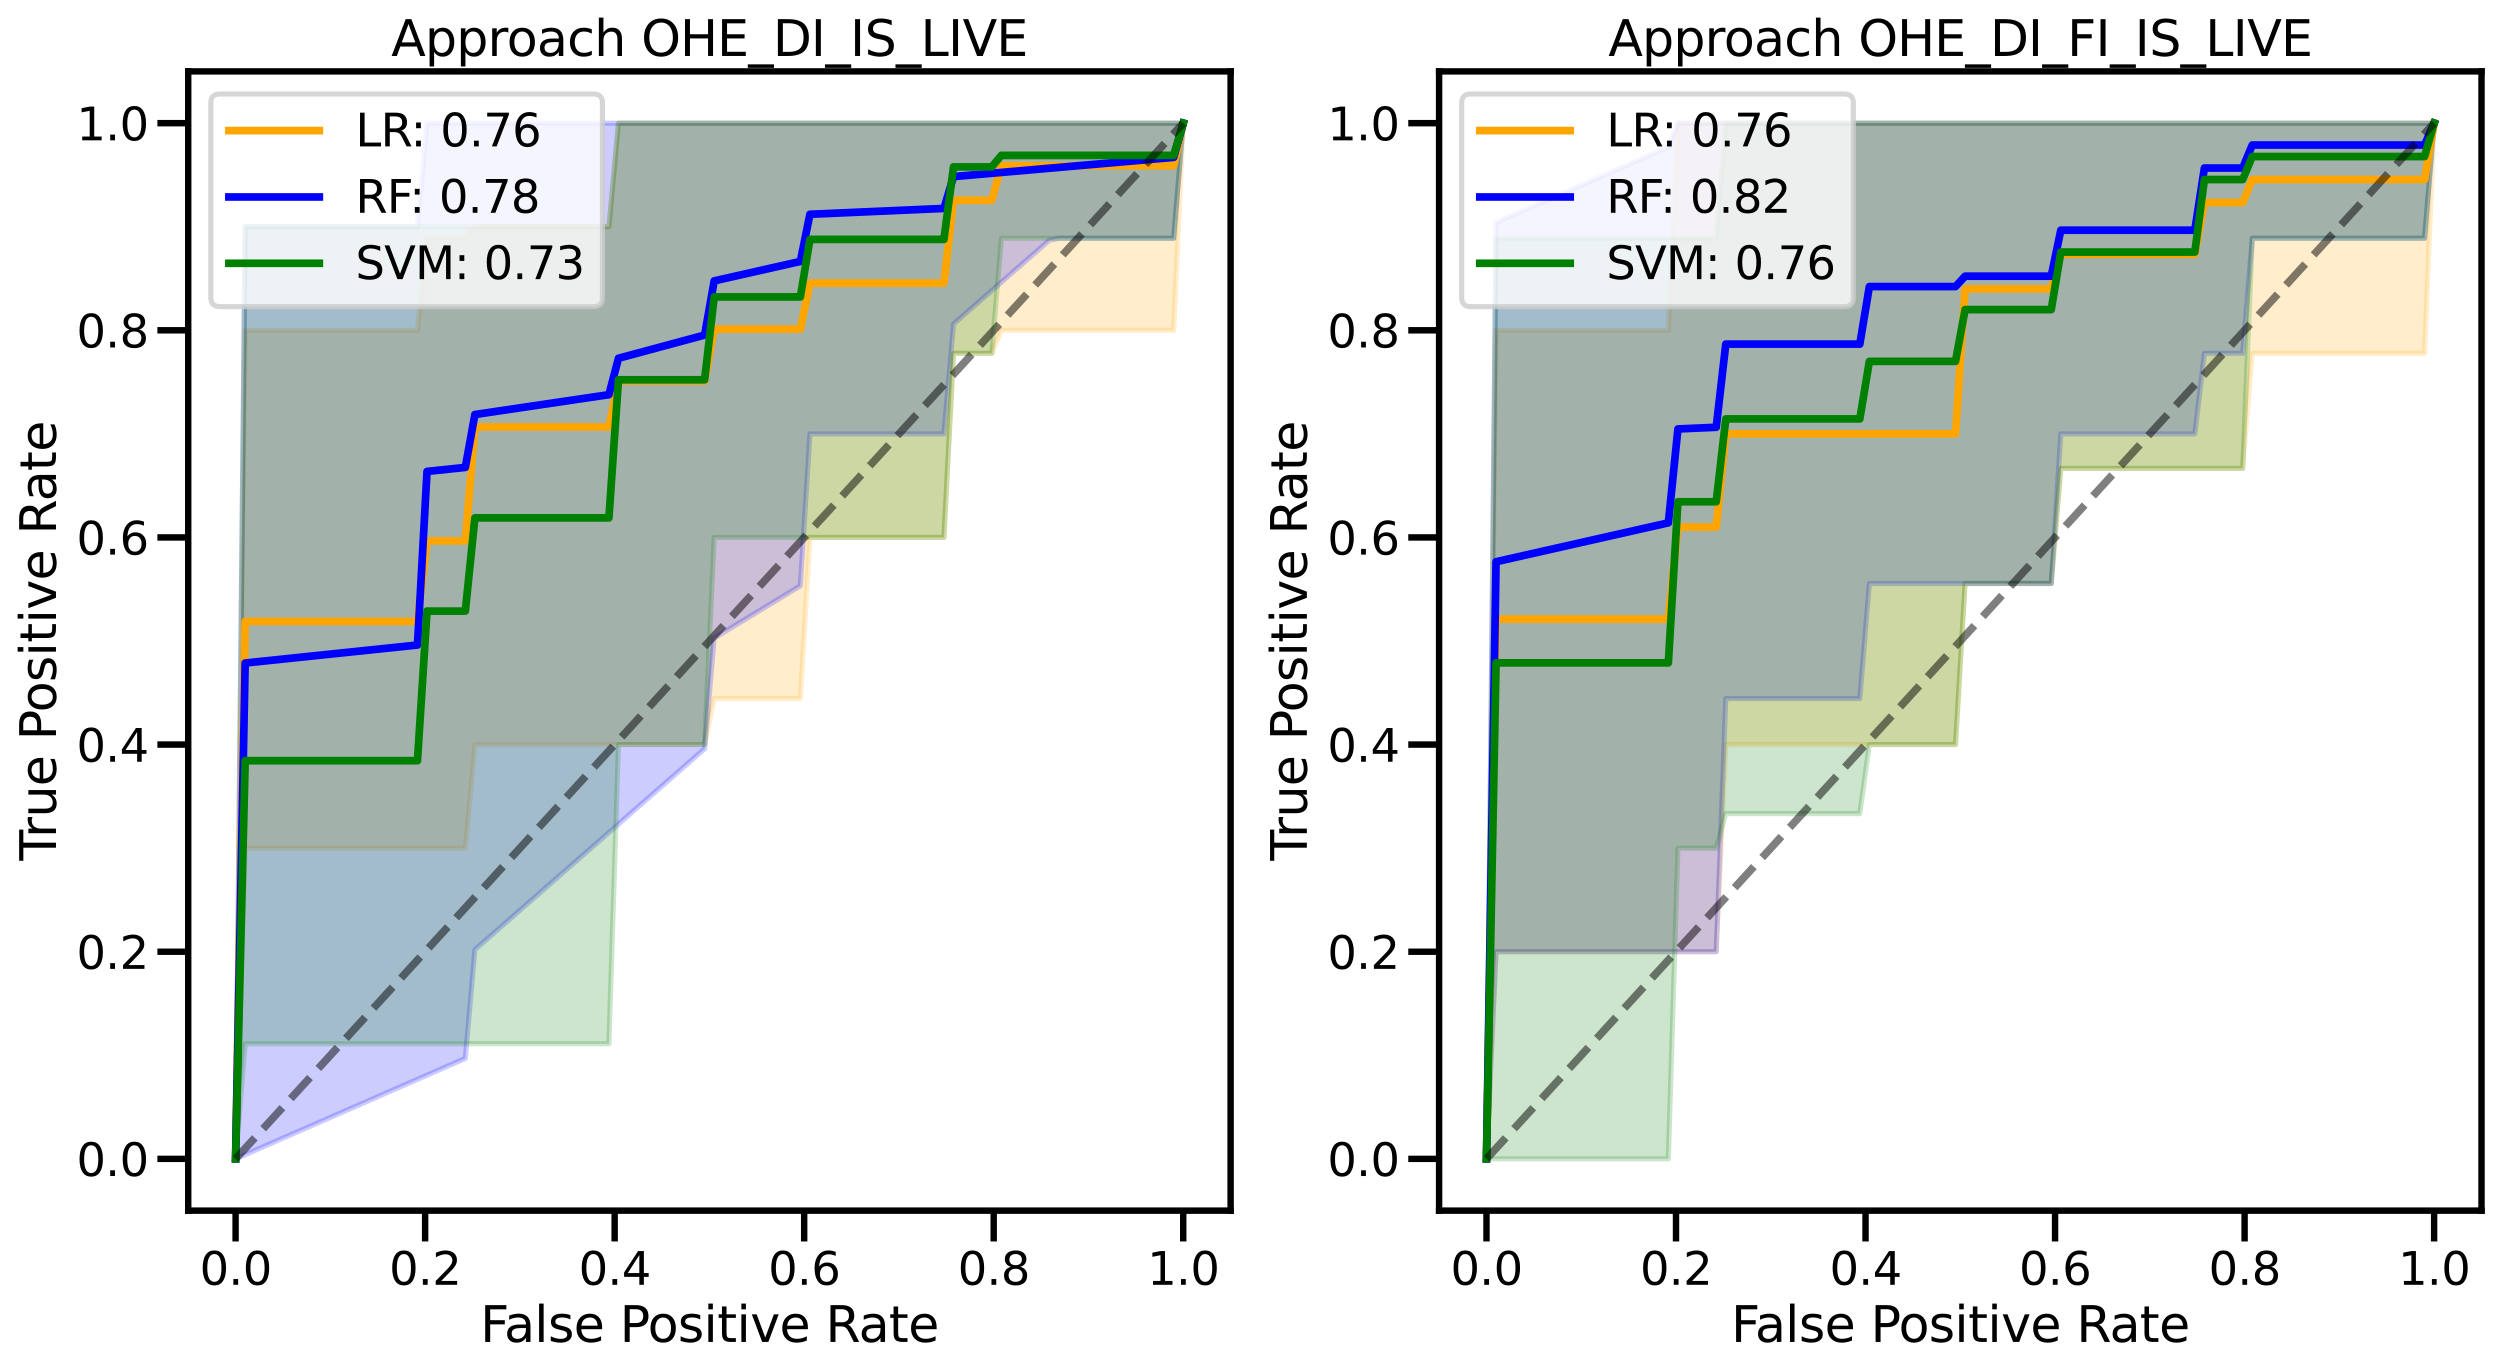 <?xml version="1.0" encoding="utf-8" standalone="no"?>
<!DOCTYPE svg PUBLIC "-//W3C//DTD SVG 1.1//EN"
  "http://www.w3.org/Graphics/SVG/1.1/DTD/svg11.dtd">
<svg xmlns:xlink="http://www.w3.org/1999/xlink" width="973.271pt" height="533.625pt" viewBox="0 0 973.271 533.625" xmlns="http://www.w3.org/2000/svg" version="1.1">
 <defs>
  <style type="text/css">*{stroke-linejoin: round; stroke-linecap: butt}</style>
 </defs>
 <g id="figure_1">
  <g id="patch_1">
   <path d="M 0 533.625 
L 973.271 533.625 
L 973.271 0 
L 0 0 
z
" style="fill: #ffffff"/>
  </g>
  <g id="axes_1">
   <g id="patch_2">
    <path d="M 73.272 471.309 
L 479.09 471.309 
L 479.09 27.789 
L 73.272 27.789 
z
" style="fill: #ffffff"/>
   </g>
   <g id="PolyCollection_1">
    <defs>
     <path id="m4208b7d48b" d="M 91.718 -82.475 
L 91.718 -82.475 
L 95.444 -203.435 
L 99.171 -203.435 
L 102.897 -203.435 
L 106.624 -203.435 
L 110.35 -203.435 
L 114.077 -203.435 
L 117.803 -203.435 
L 121.53 -203.435 
L 125.256 -203.435 
L 128.983 -203.435 
L 132.71 -203.435 
L 136.436 -203.435 
L 140.163 -203.435 
L 143.889 -203.435 
L 147.616 -203.435 
L 151.342 -203.435 
L 155.069 -203.435 
L 158.795 -203.435 
L 162.522 -203.435 
L 166.248 -203.435 
L 169.975 -203.435 
L 173.701 -203.435 
L 177.428 -203.435 
L 181.154 -203.435 
L 184.881 -243.756 
L 188.607 -243.756 
L 192.334 -243.756 
L 196.06 -243.756 
L 199.787 -243.756 
L 203.513 -243.756 
L 207.24 -243.756 
L 210.966 -243.756 
L 214.693 -243.756 
L 218.42 -243.756 
L 222.146 -243.756 
L 225.873 -243.756 
L 229.599 -243.756 
L 233.326 -243.756 
L 237.052 -243.756 
L 240.779 -243.756 
L 244.505 -243.756 
L 248.232 -243.756 
L 251.958 -243.756 
L 255.685 -243.756 
L 259.411 -243.756 
L 263.138 -243.756 
L 266.864 -243.756 
L 270.591 -243.756 
L 274.317 -243.756 
L 278.044 -261.675 
L 281.77 -261.675 
L 285.497 -261.675 
L 289.223 -261.675 
L 292.95 -261.675 
L 296.676 -261.675 
L 300.403 -261.675 
L 304.13 -261.675 
L 307.856 -261.675 
L 311.583 -261.675 
L 315.309 -324.396 
L 319.036 -324.396 
L 322.762 -324.396 
L 326.489 -324.396 
L 330.215 -324.396 
L 333.942 -324.396 
L 337.668 -324.396 
L 341.395 -324.396 
L 345.121 -324.396 
L 348.848 -324.396 
L 352.574 -324.396 
L 356.301 -324.396 
L 360.027 -324.396 
L 363.754 -324.396 
L 367.48 -324.396 
L 371.207 -396.075 
L 374.933 -396.075 
L 378.66 -396.075 
L 382.386 -396.075 
L 386.113 -396.075 
L 389.839 -405.036 
L 393.566 -405.036 
L 397.293 -405.036 
L 401.019 -405.036 
L 404.746 -405.036 
L 408.472 -405.036 
L 412.199 -405.036 
L 415.925 -405.036 
L 419.652 -405.036 
L 423.378 -405.036 
L 427.105 -405.036 
L 430.831 -405.036 
L 434.558 -405.036 
L 438.284 -405.036 
L 442.011 -405.036 
L 445.737 -405.036 
L 449.464 -405.036 
L 453.19 -405.036 
L 456.917 -405.036 
L 460.643 -485.675 
L 460.643 -485.675 
L 460.643 -485.675 
L 456.917 -485.675 
L 453.19 -485.675 
L 449.464 -485.675 
L 445.737 -485.675 
L 442.011 -485.675 
L 438.284 -485.675 
L 434.558 -485.675 
L 430.831 -485.675 
L 427.105 -485.675 
L 423.378 -485.675 
L 419.652 -485.675 
L 415.925 -485.675 
L 412.199 -485.675 
L 408.472 -485.675 
L 404.746 -485.675 
L 401.019 -485.675 
L 397.293 -485.675 
L 393.566 -485.675 
L 389.839 -485.675 
L 386.113 -485.675 
L 382.386 -485.675 
L 378.66 -485.675 
L 374.933 -485.675 
L 371.207 -485.675 
L 367.48 -485.675 
L 363.754 -485.675 
L 360.027 -485.675 
L 356.301 -485.675 
L 352.574 -485.675 
L 348.848 -485.675 
L 345.121 -485.675 
L 341.395 -485.675 
L 337.668 -485.675 
L 333.942 -485.675 
L 330.215 -485.675 
L 326.489 -485.675 
L 322.762 -485.675 
L 319.036 -485.675 
L 315.309 -485.675 
L 311.583 -485.675 
L 307.856 -485.675 
L 304.13 -485.675 
L 300.403 -485.675 
L 296.676 -485.675 
L 292.95 -485.675 
L 289.223 -485.675 
L 285.497 -485.675 
L 281.77 -485.675 
L 278.044 -485.675 
L 274.317 -485.675 
L 270.591 -485.675 
L 266.864 -485.675 
L 263.138 -485.675 
L 259.411 -485.675 
L 255.685 -485.675 
L 251.958 -485.675 
L 248.232 -485.675 
L 244.505 -485.675 
L 240.779 -485.675 
L 237.052 -445.356 
L 233.326 -445.356 
L 229.599 -445.356 
L 225.873 -445.356 
L 222.146 -445.356 
L 218.42 -445.356 
L 214.693 -445.356 
L 210.966 -445.356 
L 207.24 -445.356 
L 203.513 -445.356 
L 199.787 -445.356 
L 196.06 -445.356 
L 192.334 -445.356 
L 188.607 -445.356 
L 184.881 -445.356 
L 181.154 -440.875 
L 177.428 -440.875 
L 173.701 -440.875 
L 169.975 -440.875 
L 166.248 -440.875 
L 162.522 -405.036 
L 158.795 -405.036 
L 155.069 -405.036 
L 151.342 -405.036 
L 147.616 -405.036 
L 143.889 -405.036 
L 140.163 -405.036 
L 136.436 -405.036 
L 132.71 -405.036 
L 128.983 -405.036 
L 125.256 -405.036 
L 121.53 -405.036 
L 117.803 -405.036 
L 114.077 -405.036 
L 110.35 -405.036 
L 106.624 -405.036 
L 102.897 -405.036 
L 99.171 -405.036 
L 95.444 -405.036 
L 91.718 -82.475 
z
" style="stroke: #ffa500; stroke-opacity: 0.2; stroke-width: 2"/>
    </defs>
    <g clip-path="url(#pc715b59790)">
     <use xlink:href="#m4208b7d48b" x="0" y="533.625" style="fill: #ffa500; fill-opacity: 0.2; stroke: #ffa500; stroke-opacity: 0.2; stroke-width: 2"/>
    </g>
   </g>
   <g id="PolyCollection_2">
    <defs>
     <path id="m7b4f75b855" d="M 91.718 -82.475 
L 91.718 -82.475 
L 95.444 -84.105 
L 99.171 -85.734 
L 102.897 -87.363 
L 106.624 -88.992 
L 110.35 -90.621 
L 114.077 -92.25 
L 117.803 -93.879 
L 121.53 -95.508 
L 125.256 -97.137 
L 128.983 -98.766 
L 132.71 -100.395 
L 136.436 -102.025 
L 140.163 -103.654 
L 143.889 -105.283 
L 147.616 -106.912 
L 151.342 -108.541 
L 155.069 -110.17 
L 158.795 -111.799 
L 162.522 -113.428 
L 166.248 -115.057 
L 169.975 -116.686 
L 173.701 -118.316 
L 177.428 -119.945 
L 181.154 -121.574 
L 184.881 -163.93 
L 188.607 -167.188 
L 192.334 -170.446 
L 196.06 -173.705 
L 199.787 -176.963 
L 203.513 -180.221 
L 207.24 -183.479 
L 210.966 -186.737 
L 214.693 -189.995 
L 218.42 -193.254 
L 222.146 -196.512 
L 225.873 -199.77 
L 229.599 -203.028 
L 233.326 -206.286 
L 237.052 -209.545 
L 240.779 -212.803 
L 244.505 -216.061 
L 248.232 -219.319 
L 251.958 -222.577 
L 255.685 -225.835 
L 259.411 -229.094 
L 263.138 -232.352 
L 266.864 -235.61 
L 270.591 -238.868 
L 274.317 -242.126 
L 278.044 -285.207 
L 281.77 -287.469 
L 285.497 -289.732 
L 289.223 -291.995 
L 292.95 -294.257 
L 296.676 -296.52 
L 300.403 -298.783 
L 304.13 -301.045 
L 307.856 -303.308 
L 311.583 -305.57 
L 315.309 -364.716 
L 319.036 -364.716 
L 322.762 -364.716 
L 326.489 -364.716 
L 330.215 -364.716 
L 333.942 -364.716 
L 337.668 -364.716 
L 341.395 -364.716 
L 345.121 -364.716 
L 348.848 -364.716 
L 352.574 -364.716 
L 356.301 -364.716 
L 360.027 -364.716 
L 363.754 -364.716 
L 367.48 -364.716 
L 371.207 -407.479 
L 374.933 -410.737 
L 378.66 -413.995 
L 382.386 -417.254 
L 386.113 -420.512 
L 389.839 -423.77 
L 393.566 -427.028 
L 397.293 -430.286 
L 401.019 -433.545 
L 404.746 -436.803 
L 408.472 -440.061 
L 412.199 -440.875 
L 415.925 -440.875 
L 419.652 -440.875 
L 423.378 -440.875 
L 427.105 -440.875 
L 430.831 -440.875 
L 434.558 -440.875 
L 438.284 -440.875 
L 442.011 -440.875 
L 445.737 -440.875 
L 449.464 -440.875 
L 453.19 -440.875 
L 456.917 -440.875 
L 460.643 -485.675 
L 460.643 -485.675 
L 460.643 -485.675 
L 456.917 -485.675 
L 453.19 -485.675 
L 449.464 -485.675 
L 445.737 -485.675 
L 442.011 -485.675 
L 438.284 -485.675 
L 434.558 -485.675 
L 430.831 -485.675 
L 427.105 -485.675 
L 423.378 -485.675 
L 419.652 -485.675 
L 415.925 -485.675 
L 412.199 -485.675 
L 408.472 -485.675 
L 404.746 -485.675 
L 401.019 -485.675 
L 397.293 -485.675 
L 393.566 -485.675 
L 389.839 -485.675 
L 386.113 -485.675 
L 382.386 -485.675 
L 378.66 -485.675 
L 374.933 -485.675 
L 371.207 -485.675 
L 367.48 -485.675 
L 363.754 -485.675 
L 360.027 -485.675 
L 356.301 -485.675 
L 352.574 -485.675 
L 348.848 -485.675 
L 345.121 -485.675 
L 341.395 -485.675 
L 337.668 -485.675 
L 333.942 -485.675 
L 330.215 -485.675 
L 326.489 -485.675 
L 322.762 -485.675 
L 319.036 -485.675 
L 315.309 -485.675 
L 311.583 -485.675 
L 307.856 -485.675 
L 304.13 -485.675 
L 300.403 -485.675 
L 296.676 -485.675 
L 292.95 -485.675 
L 289.223 -485.675 
L 285.497 -485.675 
L 281.77 -485.675 
L 278.044 -485.675 
L 274.317 -485.675 
L 270.591 -485.675 
L 266.864 -485.675 
L 263.138 -485.675 
L 259.411 -485.675 
L 255.685 -485.675 
L 251.958 -485.675 
L 248.232 -485.675 
L 244.505 -485.675 
L 240.779 -485.675 
L 237.052 -485.675 
L 233.326 -485.675 
L 229.599 -485.675 
L 225.873 -485.675 
L 222.146 -485.675 
L 218.42 -485.675 
L 214.693 -485.675 
L 210.966 -485.675 
L 207.24 -485.675 
L 203.513 -485.675 
L 199.787 -485.675 
L 196.06 -485.675 
L 192.334 -485.675 
L 188.607 -485.675 
L 184.881 -485.675 
L 181.154 -485.675 
L 177.428 -485.675 
L 173.701 -485.675 
L 169.975 -485.675 
L 166.248 -485.675 
L 162.522 -445.356 
L 158.795 -445.356 
L 155.069 -445.356 
L 151.342 -445.356 
L 147.616 -445.356 
L 143.889 -445.356 
L 140.163 -445.356 
L 136.436 -445.356 
L 132.71 -445.356 
L 128.983 -445.356 
L 125.256 -445.356 
L 121.53 -445.356 
L 117.803 -445.356 
L 114.077 -445.356 
L 110.35 -445.356 
L 106.624 -445.356 
L 102.897 -445.356 
L 99.171 -445.356 
L 95.444 -445.356 
L 91.718 -82.475 
z
" style="stroke: #0000ff; stroke-opacity: 0.2; stroke-width: 2"/>
    </defs>
    <g clip-path="url(#pc715b59790)">
     <use xlink:href="#m7b4f75b855" x="0" y="533.625" style="fill: #0000ff; fill-opacity: 0.2; stroke: #0000ff; stroke-opacity: 0.2; stroke-width: 2"/>
    </g>
   </g>
   <g id="PolyCollection_3">
    <defs>
     <path id="mf9724203bd" d="M 91.718 -82.475 
L 91.718 -82.475 
L 95.444 -127.275 
L 99.171 -127.275 
L 102.897 -127.275 
L 106.624 -127.275 
L 110.35 -127.275 
L 114.077 -127.275 
L 117.803 -127.275 
L 121.53 -127.275 
L 125.256 -127.275 
L 128.983 -127.275 
L 132.71 -127.275 
L 136.436 -127.275 
L 140.163 -127.275 
L 143.889 -127.275 
L 147.616 -127.275 
L 151.342 -127.275 
L 155.069 -127.275 
L 158.795 -127.275 
L 162.522 -127.275 
L 166.248 -127.275 
L 169.975 -127.275 
L 173.701 -127.275 
L 177.428 -127.275 
L 181.154 -127.275 
L 184.881 -127.275 
L 188.607 -127.275 
L 192.334 -127.275 
L 196.06 -127.275 
L 199.787 -127.275 
L 203.513 -127.275 
L 207.24 -127.275 
L 210.966 -127.275 
L 214.693 -127.275 
L 218.42 -127.275 
L 222.146 -127.275 
L 225.873 -127.275 
L 229.599 -127.275 
L 233.326 -127.275 
L 237.052 -127.275 
L 240.779 -243.756 
L 244.505 -243.756 
L 248.232 -243.756 
L 251.958 -243.756 
L 255.685 -243.756 
L 259.411 -243.756 
L 263.138 -243.756 
L 266.864 -243.756 
L 270.591 -243.756 
L 274.317 -243.756 
L 278.044 -324.396 
L 281.77 -324.396 
L 285.497 -324.396 
L 289.223 -324.396 
L 292.95 -324.396 
L 296.676 -324.396 
L 300.403 -324.396 
L 304.13 -324.396 
L 307.856 -324.396 
L 311.583 -324.396 
L 315.309 -324.396 
L 319.036 -324.396 
L 322.762 -324.396 
L 326.489 -324.396 
L 330.215 -324.396 
L 333.942 -324.396 
L 337.668 -324.396 
L 341.395 -324.396 
L 345.121 -324.396 
L 348.848 -324.396 
L 352.574 -324.396 
L 356.301 -324.396 
L 360.027 -324.396 
L 363.754 -324.396 
L 367.48 -324.396 
L 371.207 -396.075 
L 374.933 -396.075 
L 378.66 -396.075 
L 382.386 -396.075 
L 386.113 -396.075 
L 389.839 -440.875 
L 393.566 -440.875 
L 397.293 -440.875 
L 401.019 -440.875 
L 404.746 -440.875 
L 408.472 -440.875 
L 412.199 -440.875 
L 415.925 -440.875 
L 419.652 -440.875 
L 423.378 -440.875 
L 427.105 -440.875 
L 430.831 -440.875 
L 434.558 -440.875 
L 438.284 -440.875 
L 442.011 -440.875 
L 445.737 -440.875 
L 449.464 -440.875 
L 453.19 -440.875 
L 456.917 -440.875 
L 460.643 -485.675 
L 460.643 -485.675 
L 460.643 -485.675 
L 456.917 -485.675 
L 453.19 -485.675 
L 449.464 -485.675 
L 445.737 -485.675 
L 442.011 -485.675 
L 438.284 -485.675 
L 434.558 -485.675 
L 430.831 -485.675 
L 427.105 -485.675 
L 423.378 -485.675 
L 419.652 -485.675 
L 415.925 -485.675 
L 412.199 -485.675 
L 408.472 -485.675 
L 404.746 -485.675 
L 401.019 -485.675 
L 397.293 -485.675 
L 393.566 -485.675 
L 389.839 -485.675 
L 386.113 -485.675 
L 382.386 -485.675 
L 378.66 -485.675 
L 374.933 -485.675 
L 371.207 -485.675 
L 367.48 -485.675 
L 363.754 -485.675 
L 360.027 -485.675 
L 356.301 -485.675 
L 352.574 -485.675 
L 348.848 -485.675 
L 345.121 -485.675 
L 341.395 -485.675 
L 337.668 -485.675 
L 333.942 -485.675 
L 330.215 -485.675 
L 326.489 -485.675 
L 322.762 -485.675 
L 319.036 -485.675 
L 315.309 -485.675 
L 311.583 -485.675 
L 307.856 -485.675 
L 304.13 -485.675 
L 300.403 -485.675 
L 296.676 -485.675 
L 292.95 -485.675 
L 289.223 -485.675 
L 285.497 -485.675 
L 281.77 -485.675 
L 278.044 -485.675 
L 274.317 -485.675 
L 270.591 -485.675 
L 266.864 -485.675 
L 263.138 -485.675 
L 259.411 -485.675 
L 255.685 -485.675 
L 251.958 -485.675 
L 248.232 -485.675 
L 244.505 -485.675 
L 240.779 -485.675 
L 237.052 -445.356 
L 233.326 -445.356 
L 229.599 -445.356 
L 225.873 -445.356 
L 222.146 -445.356 
L 218.42 -445.356 
L 214.693 -445.356 
L 210.966 -445.356 
L 207.24 -445.356 
L 203.513 -445.356 
L 199.787 -445.356 
L 196.06 -445.356 
L 192.334 -445.356 
L 188.607 -445.356 
L 184.881 -445.356 
L 181.154 -445.356 
L 177.428 -445.356 
L 173.701 -445.356 
L 169.975 -445.356 
L 166.248 -445.356 
L 162.522 -445.356 
L 158.795 -445.356 
L 155.069 -445.356 
L 151.342 -445.356 
L 147.616 -445.356 
L 143.889 -445.356 
L 140.163 -445.356 
L 136.436 -445.356 
L 132.71 -445.356 
L 128.983 -445.356 
L 125.256 -445.356 
L 121.53 -445.356 
L 117.803 -445.356 
L 114.077 -445.356 
L 110.35 -445.356 
L 106.624 -445.356 
L 102.897 -445.356 
L 99.171 -445.356 
L 95.444 -445.356 
L 91.718 -82.475 
z
" style="stroke: #008000; stroke-opacity: 0.2; stroke-width: 2"/>
    </defs>
    <g clip-path="url(#pc715b59790)">
     <use xlink:href="#mf9724203bd" x="0" y="533.625" style="fill: #008000; fill-opacity: 0.2; stroke: #008000; stroke-opacity: 0.2; stroke-width: 2"/>
    </g>
   </g>
   <g id="matplotlib.axis_1">
    <g id="xtick_1">
     <g id="line2d_1">
      <defs>
       <path id="m3d8868c899" d="M 0 0 
L 0 12 
" style="stroke: #000000; stroke-width: 2.5"/>
      </defs>
      <g>
       <use xlink:href="#m3d8868c899" x="91.718" y="471.309" style="stroke: #000000; stroke-width: 2.5"/>
      </g>
     </g>
     <g id="text_1">
      <!-- 0.0 -->
      <g transform="translate(77.723 500.182) scale(0.176 -0.176)">
       <defs>
        <path id="DejaVuSans-30" d="M 2034 4250 
Q 1547 4250 1301 3770 
Q 1056 3291 1056 2328 
Q 1056 1369 1301 889 
Q 1547 409 2034 409 
Q 2525 409 2770 889 
Q 3016 1369 3016 2328 
Q 3016 3291 2770 3770 
Q 2525 4250 2034 4250 
z
M 2034 4750 
Q 2819 4750 3233 4129 
Q 3647 3509 3647 2328 
Q 3647 1150 3233 529 
Q 2819 -91 2034 -91 
Q 1250 -91 836 529 
Q 422 1150 422 2328 
Q 422 3509 836 4129 
Q 1250 4750 2034 4750 
z
" transform="scale(0.016)"/>
        <path id="DejaVuSans-2e" d="M 684 794 
L 1344 794 
L 1344 0 
L 684 0 
L 684 794 
z
" transform="scale(0.016)"/>
       </defs>
       <use xlink:href="#DejaVuSans-30"/>
       <use xlink:href="#DejaVuSans-2e" x="63.623"/>
       <use xlink:href="#DejaVuSans-30" x="95.41"/>
      </g>
     </g>
    </g>
    <g id="xtick_2">
     <g id="line2d_2">
      <g>
       <use xlink:href="#m3d8868c899" x="165.503" y="471.309" style="stroke: #000000; stroke-width: 2.5"/>
      </g>
     </g>
     <g id="text_2">
      <!-- 0.2 -->
      <g transform="translate(151.508 500.182) scale(0.176 -0.176)">
       <defs>
        <path id="DejaVuSans-32" d="M 1228 531 
L 3431 531 
L 3431 0 
L 469 0 
L 469 531 
Q 828 903 1448 1529 
Q 2069 2156 2228 2338 
Q 2531 2678 2651 2914 
Q 2772 3150 2772 3378 
Q 2772 3750 2511 3984 
Q 2250 4219 1831 4219 
Q 1534 4219 1204 4116 
Q 875 4013 500 3803 
L 500 4441 
Q 881 4594 1212 4672 
Q 1544 4750 1819 4750 
Q 2544 4750 2975 4387 
Q 3406 4025 3406 3419 
Q 3406 3131 3298 2873 
Q 3191 2616 2906 2266 
Q 2828 2175 2409 1742 
Q 1991 1309 1228 531 
z
" transform="scale(0.016)"/>
       </defs>
       <use xlink:href="#DejaVuSans-30"/>
       <use xlink:href="#DejaVuSans-2e" x="63.623"/>
       <use xlink:href="#DejaVuSans-32" x="95.41"/>
      </g>
     </g>
    </g>
    <g id="xtick_3">
     <g id="line2d_3">
      <g>
       <use xlink:href="#m3d8868c899" x="239.288" y="471.309" style="stroke: #000000; stroke-width: 2.5"/>
      </g>
     </g>
     <g id="text_3">
      <!-- 0.4 -->
      <g transform="translate(225.293 500.182) scale(0.176 -0.176)">
       <defs>
        <path id="DejaVuSans-34" d="M 2419 4116 
L 825 1625 
L 2419 1625 
L 2419 4116 
z
M 2253 4666 
L 3047 4666 
L 3047 1625 
L 3713 1625 
L 3713 1100 
L 3047 1100 
L 3047 0 
L 2419 0 
L 2419 1100 
L 313 1100 
L 313 1709 
L 2253 4666 
z
" transform="scale(0.016)"/>
       </defs>
       <use xlink:href="#DejaVuSans-30"/>
       <use xlink:href="#DejaVuSans-2e" x="63.623"/>
       <use xlink:href="#DejaVuSans-34" x="95.41"/>
      </g>
     </g>
    </g>
    <g id="xtick_4">
     <g id="line2d_4">
      <g>
       <use xlink:href="#m3d8868c899" x="313.073" y="471.309" style="stroke: #000000; stroke-width: 2.5"/>
      </g>
     </g>
     <g id="text_4">
      <!-- 0.6 -->
      <g transform="translate(299.078 500.182) scale(0.176 -0.176)">
       <defs>
        <path id="DejaVuSans-36" d="M 2113 2584 
Q 1688 2584 1439 2293 
Q 1191 2003 1191 1497 
Q 1191 994 1439 701 
Q 1688 409 2113 409 
Q 2538 409 2786 701 
Q 3034 994 3034 1497 
Q 3034 2003 2786 2293 
Q 2538 2584 2113 2584 
z
M 3366 4563 
L 3366 3988 
Q 3128 4100 2886 4159 
Q 2644 4219 2406 4219 
Q 1781 4219 1451 3797 
Q 1122 3375 1075 2522 
Q 1259 2794 1537 2939 
Q 1816 3084 2150 3084 
Q 2853 3084 3261 2657 
Q 3669 2231 3669 1497 
Q 3669 778 3244 343 
Q 2819 -91 2113 -91 
Q 1303 -91 875 529 
Q 447 1150 447 2328 
Q 447 3434 972 4092 
Q 1497 4750 2381 4750 
Q 2619 4750 2861 4703 
Q 3103 4656 3366 4563 
z
" transform="scale(0.016)"/>
       </defs>
       <use xlink:href="#DejaVuSans-30"/>
       <use xlink:href="#DejaVuSans-2e" x="63.623"/>
       <use xlink:href="#DejaVuSans-36" x="95.41"/>
      </g>
     </g>
    </g>
    <g id="xtick_5">
     <g id="line2d_5">
      <g>
       <use xlink:href="#m3d8868c899" x="386.858" y="471.309" style="stroke: #000000; stroke-width: 2.5"/>
      </g>
     </g>
     <g id="text_5">
      <!-- 0.8 -->
      <g transform="translate(372.864 500.182) scale(0.176 -0.176)">
       <defs>
        <path id="DejaVuSans-38" d="M 2034 2216 
Q 1584 2216 1326 1975 
Q 1069 1734 1069 1313 
Q 1069 891 1326 650 
Q 1584 409 2034 409 
Q 2484 409 2743 651 
Q 3003 894 3003 1313 
Q 3003 1734 2745 1975 
Q 2488 2216 2034 2216 
z
M 1403 2484 
Q 997 2584 770 2862 
Q 544 3141 544 3541 
Q 544 4100 942 4425 
Q 1341 4750 2034 4750 
Q 2731 4750 3128 4425 
Q 3525 4100 3525 3541 
Q 3525 3141 3298 2862 
Q 3072 2584 2669 2484 
Q 3125 2378 3379 2068 
Q 3634 1759 3634 1313 
Q 3634 634 3220 271 
Q 2806 -91 2034 -91 
Q 1263 -91 848 271 
Q 434 634 434 1313 
Q 434 1759 690 2068 
Q 947 2378 1403 2484 
z
M 1172 3481 
Q 1172 3119 1398 2916 
Q 1625 2713 2034 2713 
Q 2441 2713 2670 2916 
Q 2900 3119 2900 3481 
Q 2900 3844 2670 4047 
Q 2441 4250 2034 4250 
Q 1625 4250 1398 4047 
Q 1172 3844 1172 3481 
z
" transform="scale(0.016)"/>
       </defs>
       <use xlink:href="#DejaVuSans-30"/>
       <use xlink:href="#DejaVuSans-2e" x="63.623"/>
       <use xlink:href="#DejaVuSans-38" x="95.41"/>
      </g>
     </g>
    </g>
    <g id="xtick_6">
     <g id="line2d_6">
      <g>
       <use xlink:href="#m3d8868c899" x="460.643" y="471.309" style="stroke: #000000; stroke-width: 2.5"/>
      </g>
     </g>
     <g id="text_6">
      <!-- 1.0 -->
      <g transform="translate(446.649 500.182) scale(0.176 -0.176)">
       <defs>
        <path id="DejaVuSans-31" d="M 794 531 
L 1825 531 
L 1825 4091 
L 703 3866 
L 703 4441 
L 1819 4666 
L 2450 4666 
L 2450 531 
L 3481 531 
L 3481 0 
L 794 0 
L 794 531 
z
" transform="scale(0.016)"/>
       </defs>
       <use xlink:href="#DejaVuSans-31"/>
       <use xlink:href="#DejaVuSans-2e" x="63.623"/>
       <use xlink:href="#DejaVuSans-30" x="95.41"/>
      </g>
     </g>
    </g>
    <g id="text_7">
     <!-- False Positive Rate -->
     <g transform="translate(186.965 522.432) scale(0.192 -0.192)">
      <defs>
       <path id="DejaVuSans-46" d="M 628 4666 
L 3309 4666 
L 3309 4134 
L 1259 4134 
L 1259 2759 
L 3109 2759 
L 3109 2228 
L 1259 2228 
L 1259 0 
L 628 0 
L 628 4666 
z
" transform="scale(0.016)"/>
       <path id="DejaVuSans-61" d="M 2194 1759 
Q 1497 1759 1228 1600 
Q 959 1441 959 1056 
Q 959 750 1161 570 
Q 1363 391 1709 391 
Q 2188 391 2477 730 
Q 2766 1069 2766 1631 
L 2766 1759 
L 2194 1759 
z
M 3341 1997 
L 3341 0 
L 2766 0 
L 2766 531 
Q 2569 213 2275 61 
Q 1981 -91 1556 -91 
Q 1019 -91 701 211 
Q 384 513 384 1019 
Q 384 1609 779 1909 
Q 1175 2209 1959 2209 
L 2766 2209 
L 2766 2266 
Q 2766 2663 2505 2880 
Q 2244 3097 1772 3097 
Q 1472 3097 1187 3025 
Q 903 2953 641 2809 
L 641 3341 
Q 956 3463 1253 3523 
Q 1550 3584 1831 3584 
Q 2591 3584 2966 3190 
Q 3341 2797 3341 1997 
z
" transform="scale(0.016)"/>
       <path id="DejaVuSans-6c" d="M 603 4863 
L 1178 4863 
L 1178 0 
L 603 0 
L 603 4863 
z
" transform="scale(0.016)"/>
       <path id="DejaVuSans-73" d="M 2834 3397 
L 2834 2853 
Q 2591 2978 2328 3040 
Q 2066 3103 1784 3103 
Q 1356 3103 1142 2972 
Q 928 2841 928 2578 
Q 928 2378 1081 2264 
Q 1234 2150 1697 2047 
L 1894 2003 
Q 2506 1872 2764 1633 
Q 3022 1394 3022 966 
Q 3022 478 2636 193 
Q 2250 -91 1575 -91 
Q 1294 -91 989 -36 
Q 684 19 347 128 
L 347 722 
Q 666 556 975 473 
Q 1284 391 1588 391 
Q 1994 391 2212 530 
Q 2431 669 2431 922 
Q 2431 1156 2273 1281 
Q 2116 1406 1581 1522 
L 1381 1569 
Q 847 1681 609 1914 
Q 372 2147 372 2553 
Q 372 3047 722 3315 
Q 1072 3584 1716 3584 
Q 2034 3584 2315 3537 
Q 2597 3491 2834 3397 
z
" transform="scale(0.016)"/>
       <path id="DejaVuSans-65" d="M 3597 1894 
L 3597 1613 
L 953 1613 
Q 991 1019 1311 708 
Q 1631 397 2203 397 
Q 2534 397 2845 478 
Q 3156 559 3463 722 
L 3463 178 
Q 3153 47 2828 -22 
Q 2503 -91 2169 -91 
Q 1331 -91 842 396 
Q 353 884 353 1716 
Q 353 2575 817 3079 
Q 1281 3584 2069 3584 
Q 2775 3584 3186 3129 
Q 3597 2675 3597 1894 
z
M 3022 2063 
Q 3016 2534 2758 2815 
Q 2500 3097 2075 3097 
Q 1594 3097 1305 2825 
Q 1016 2553 972 2059 
L 3022 2063 
z
" transform="scale(0.016)"/>
       <path id="DejaVuSans-20" transform="scale(0.016)"/>
       <path id="DejaVuSans-50" d="M 1259 4147 
L 1259 2394 
L 2053 2394 
Q 2494 2394 2734 2622 
Q 2975 2850 2975 3272 
Q 2975 3691 2734 3919 
Q 2494 4147 2053 4147 
L 1259 4147 
z
M 628 4666 
L 2053 4666 
Q 2838 4666 3239 4311 
Q 3641 3956 3641 3272 
Q 3641 2581 3239 2228 
Q 2838 1875 2053 1875 
L 1259 1875 
L 1259 0 
L 628 0 
L 628 4666 
z
" transform="scale(0.016)"/>
       <path id="DejaVuSans-6f" d="M 1959 3097 
Q 1497 3097 1228 2736 
Q 959 2375 959 1747 
Q 959 1119 1226 758 
Q 1494 397 1959 397 
Q 2419 397 2687 759 
Q 2956 1122 2956 1747 
Q 2956 2369 2687 2733 
Q 2419 3097 1959 3097 
z
M 1959 3584 
Q 2709 3584 3137 3096 
Q 3566 2609 3566 1747 
Q 3566 888 3137 398 
Q 2709 -91 1959 -91 
Q 1206 -91 779 398 
Q 353 888 353 1747 
Q 353 2609 779 3096 
Q 1206 3584 1959 3584 
z
" transform="scale(0.016)"/>
       <path id="DejaVuSans-69" d="M 603 3500 
L 1178 3500 
L 1178 0 
L 603 0 
L 603 3500 
z
M 603 4863 
L 1178 4863 
L 1178 4134 
L 603 4134 
L 603 4863 
z
" transform="scale(0.016)"/>
       <path id="DejaVuSans-74" d="M 1172 4494 
L 1172 3500 
L 2356 3500 
L 2356 3053 
L 1172 3053 
L 1172 1153 
Q 1172 725 1289 603 
Q 1406 481 1766 481 
L 2356 481 
L 2356 0 
L 1766 0 
Q 1100 0 847 248 
Q 594 497 594 1153 
L 594 3053 
L 172 3053 
L 172 3500 
L 594 3500 
L 594 4494 
L 1172 4494 
z
" transform="scale(0.016)"/>
       <path id="DejaVuSans-76" d="M 191 3500 
L 800 3500 
L 1894 563 
L 2988 3500 
L 3597 3500 
L 2284 0 
L 1503 0 
L 191 3500 
z
" transform="scale(0.016)"/>
       <path id="DejaVuSans-52" d="M 2841 2188 
Q 3044 2119 3236 1894 
Q 3428 1669 3622 1275 
L 4263 0 
L 3584 0 
L 2988 1197 
Q 2756 1666 2539 1819 
Q 2322 1972 1947 1972 
L 1259 1972 
L 1259 0 
L 628 0 
L 628 4666 
L 2053 4666 
Q 2853 4666 3247 4331 
Q 3641 3997 3641 3322 
Q 3641 2881 3436 2590 
Q 3231 2300 2841 2188 
z
M 1259 4147 
L 1259 2491 
L 2053 2491 
Q 2509 2491 2742 2702 
Q 2975 2913 2975 3322 
Q 2975 3731 2742 3939 
Q 2509 4147 2053 4147 
L 1259 4147 
z
" transform="scale(0.016)"/>
      </defs>
      <use xlink:href="#DejaVuSans-46"/>
      <use xlink:href="#DejaVuSans-61" x="48.395"/>
      <use xlink:href="#DejaVuSans-6c" x="109.674"/>
      <use xlink:href="#DejaVuSans-73" x="137.457"/>
      <use xlink:href="#DejaVuSans-65" x="189.557"/>
      <use xlink:href="#DejaVuSans-20" x="251.08"/>
      <use xlink:href="#DejaVuSans-50" x="282.867"/>
      <use xlink:href="#DejaVuSans-6f" x="339.545"/>
      <use xlink:href="#DejaVuSans-73" x="400.727"/>
      <use xlink:href="#DejaVuSans-69" x="452.826"/>
      <use xlink:href="#DejaVuSans-74" x="480.609"/>
      <use xlink:href="#DejaVuSans-69" x="519.818"/>
      <use xlink:href="#DejaVuSans-76" x="547.602"/>
      <use xlink:href="#DejaVuSans-65" x="606.781"/>
      <use xlink:href="#DejaVuSans-20" x="668.305"/>
      <use xlink:href="#DejaVuSans-52" x="700.092"/>
      <use xlink:href="#DejaVuSans-61" x="767.324"/>
      <use xlink:href="#DejaVuSans-74" x="828.604"/>
      <use xlink:href="#DejaVuSans-65" x="867.812"/>
     </g>
    </g>
   </g>
   <g id="matplotlib.axis_2">
    <g id="ytick_1">
     <g id="line2d_7">
      <defs>
       <path id="m7452103625" d="M 0 0 
L -12 0 
" style="stroke: #000000; stroke-width: 2.5"/>
      </defs>
      <g>
       <use xlink:href="#m7452103625" x="73.272" y="451.149" style="stroke: #000000; stroke-width: 2.5"/>
      </g>
     </g>
     <g id="text_8">
      <!-- 0.0 -->
      <g transform="translate(29.782 457.836) scale(0.176 -0.176)">
       <use xlink:href="#DejaVuSans-30"/>
       <use xlink:href="#DejaVuSans-2e" x="63.623"/>
       <use xlink:href="#DejaVuSans-30" x="95.41"/>
      </g>
     </g>
    </g>
    <g id="ytick_2">
     <g id="line2d_8">
      <g>
       <use xlink:href="#m7452103625" x="73.272" y="370.509" style="stroke: #000000; stroke-width: 2.5"/>
      </g>
     </g>
     <g id="text_9">
      <!-- 0.2 -->
      <g transform="translate(29.782 377.196) scale(0.176 -0.176)">
       <use xlink:href="#DejaVuSans-30"/>
       <use xlink:href="#DejaVuSans-2e" x="63.623"/>
       <use xlink:href="#DejaVuSans-32" x="95.41"/>
      </g>
     </g>
    </g>
    <g id="ytick_3">
     <g id="line2d_9">
      <g>
       <use xlink:href="#m7452103625" x="73.272" y="289.869" style="stroke: #000000; stroke-width: 2.5"/>
      </g>
     </g>
     <g id="text_10">
      <!-- 0.4 -->
      <g transform="translate(29.782 296.556) scale(0.176 -0.176)">
       <use xlink:href="#DejaVuSans-30"/>
       <use xlink:href="#DejaVuSans-2e" x="63.623"/>
       <use xlink:href="#DejaVuSans-34" x="95.41"/>
      </g>
     </g>
    </g>
    <g id="ytick_4">
     <g id="line2d_10">
      <g>
       <use xlink:href="#m7452103625" x="73.272" y="209.229" style="stroke: #000000; stroke-width: 2.5"/>
      </g>
     </g>
     <g id="text_11">
      <!-- 0.6 -->
      <g transform="translate(29.782 215.916) scale(0.176 -0.176)">
       <use xlink:href="#DejaVuSans-30"/>
       <use xlink:href="#DejaVuSans-2e" x="63.623"/>
       <use xlink:href="#DejaVuSans-36" x="95.41"/>
      </g>
     </g>
    </g>
    <g id="ytick_5">
     <g id="line2d_11">
      <g>
       <use xlink:href="#m7452103625" x="73.272" y="128.589" style="stroke: #000000; stroke-width: 2.5"/>
      </g>
     </g>
     <g id="text_12">
      <!-- 0.8 -->
      <g transform="translate(29.782 135.276) scale(0.176 -0.176)">
       <use xlink:href="#DejaVuSans-30"/>
       <use xlink:href="#DejaVuSans-2e" x="63.623"/>
       <use xlink:href="#DejaVuSans-38" x="95.41"/>
      </g>
     </g>
    </g>
    <g id="ytick_6">
     <g id="line2d_12">
      <g>
       <use xlink:href="#m7452103625" x="73.272" y="47.949" style="stroke: #000000; stroke-width: 2.5"/>
      </g>
     </g>
     <g id="text_13">
      <!-- 1.0 -->
      <g transform="translate(29.782 54.636) scale(0.176 -0.176)">
       <use xlink:href="#DejaVuSans-31"/>
       <use xlink:href="#DejaVuSans-2e" x="63.623"/>
       <use xlink:href="#DejaVuSans-30" x="95.41"/>
      </g>
     </g>
    </g>
    <g id="text_14">
     <!-- True Positive Rate -->
     <g transform="translate(21.789 335.046) rotate(-90) scale(0.192 -0.192)">
      <defs>
       <path id="DejaVuSans-54" d="M -19 4666 
L 3928 4666 
L 3928 4134 
L 2272 4134 
L 2272 0 
L 1638 0 
L 1638 4134 
L -19 4134 
L -19 4666 
z
" transform="scale(0.016)"/>
       <path id="DejaVuSans-72" d="M 2631 2963 
Q 2534 3019 2420 3045 
Q 2306 3072 2169 3072 
Q 1681 3072 1420 2755 
Q 1159 2438 1159 1844 
L 1159 0 
L 581 0 
L 581 3500 
L 1159 3500 
L 1159 2956 
Q 1341 3275 1631 3429 
Q 1922 3584 2338 3584 
Q 2397 3584 2469 3576 
Q 2541 3569 2628 3553 
L 2631 2963 
z
" transform="scale(0.016)"/>
       <path id="DejaVuSans-75" d="M 544 1381 
L 544 3500 
L 1119 3500 
L 1119 1403 
Q 1119 906 1312 657 
Q 1506 409 1894 409 
Q 2359 409 2629 706 
Q 2900 1003 2900 1516 
L 2900 3500 
L 3475 3500 
L 3475 0 
L 2900 0 
L 2900 538 
Q 2691 219 2414 64 
Q 2138 -91 1772 -91 
Q 1169 -91 856 284 
Q 544 659 544 1381 
z
M 1991 3584 
L 1991 3584 
z
" transform="scale(0.016)"/>
      </defs>
      <use xlink:href="#DejaVuSans-54"/>
      <use xlink:href="#DejaVuSans-72" x="46.334"/>
      <use xlink:href="#DejaVuSans-75" x="87.447"/>
      <use xlink:href="#DejaVuSans-65" x="150.826"/>
      <use xlink:href="#DejaVuSans-20" x="212.35"/>
      <use xlink:href="#DejaVuSans-50" x="244.137"/>
      <use xlink:href="#DejaVuSans-6f" x="300.814"/>
      <use xlink:href="#DejaVuSans-73" x="361.996"/>
      <use xlink:href="#DejaVuSans-69" x="414.096"/>
      <use xlink:href="#DejaVuSans-74" x="441.879"/>
      <use xlink:href="#DejaVuSans-69" x="481.088"/>
      <use xlink:href="#DejaVuSans-76" x="508.871"/>
      <use xlink:href="#DejaVuSans-65" x="568.051"/>
      <use xlink:href="#DejaVuSans-20" x="629.574"/>
      <use xlink:href="#DejaVuSans-52" x="661.361"/>
      <use xlink:href="#DejaVuSans-61" x="728.594"/>
      <use xlink:href="#DejaVuSans-74" x="789.873"/>
      <use xlink:href="#DejaVuSans-65" x="829.082"/>
     </g>
    </g>
   </g>
   <g id="line2d_13">
    <path d="M 91.718 451.149 
L 95.444 241.933 
L 99.171 241.933 
L 102.897 241.933 
L 106.624 241.933 
L 110.35 241.933 
L 114.077 241.933 
L 117.803 241.933 
L 121.53 241.933 
L 125.256 241.933 
L 128.983 241.933 
L 132.71 241.933 
L 136.436 241.933 
L 140.163 241.933 
L 143.889 241.933 
L 147.616 241.933 
L 151.342 241.933 
L 155.069 241.933 
L 158.795 241.933 
L 162.522 241.933 
L 166.248 210.573 
L 169.975 210.573 
L 173.701 210.573 
L 177.428 210.573 
L 181.154 210.573 
L 184.881 166.221 
L 188.607 166.221 
L 192.334 166.221 
L 196.06 166.221 
L 199.787 166.221 
L 203.513 166.221 
L 207.24 166.221 
L 210.966 166.221 
L 214.693 166.221 
L 218.42 166.221 
L 222.146 166.221 
L 225.873 166.221 
L 229.599 166.221 
L 233.326 166.221 
L 237.052 166.221 
L 240.779 148.301 
L 244.505 148.301 
L 248.232 148.301 
L 251.958 148.301 
L 255.685 148.301 
L 259.411 148.301 
L 263.138 148.301 
L 266.864 148.301 
L 270.591 148.301 
L 274.317 148.301 
L 278.044 128.141 
L 281.77 128.141 
L 285.497 128.141 
L 289.223 128.141 
L 292.95 128.141 
L 296.676 128.141 
L 300.403 128.141 
L 304.13 128.141 
L 307.856 128.141 
L 311.583 128.141 
L 315.309 110.221 
L 319.036 110.221 
L 322.762 110.221 
L 326.489 110.221 
L 330.215 110.221 
L 333.942 110.221 
L 337.668 110.221 
L 341.395 110.221 
L 345.121 110.221 
L 348.848 110.221 
L 352.574 110.221 
L 356.301 110.221 
L 360.027 110.221 
L 363.754 110.221 
L 367.48 110.221 
L 371.207 77.965 
L 374.933 77.965 
L 378.66 77.965 
L 382.386 77.965 
L 386.113 77.965 
L 389.839 64.525 
L 393.566 64.525 
L 397.293 64.525 
L 401.019 64.525 
L 404.746 64.525 
L 408.472 64.525 
L 412.199 64.525 
L 415.925 64.525 
L 419.652 64.525 
L 423.378 64.525 
L 427.105 64.525 
L 430.831 64.525 
L 434.558 64.525 
L 438.284 64.525 
L 442.011 64.525 
L 445.737 64.525 
L 449.464 64.525 
L 453.19 64.525 
L 456.917 64.525 
L 460.643 47.949 
" clip-path="url(#pc715b59790)" style="fill: none; stroke: #ffa500; stroke-width: 3; stroke-linecap: square"/>
   </g>
   <g id="line2d_14">
    <path d="M 91.718 451.149 
L 95.444 258.12 
L 99.171 257.731 
L 102.897 257.341 
L 106.624 256.952 
L 110.35 256.563 
L 114.077 256.174 
L 117.803 255.785 
L 121.53 255.396 
L 125.256 255.006 
L 128.983 254.617 
L 132.71 254.228 
L 136.436 253.839 
L 140.163 253.45 
L 143.889 253.061 
L 147.616 252.671 
L 151.342 252.282 
L 155.069 251.893 
L 158.795 251.504 
L 162.522 251.115 
L 166.248 183.526 
L 169.975 183.136 
L 173.701 182.747 
L 177.428 182.358 
L 181.154 181.969 
L 184.881 161.379 
L 188.607 160.827 
L 192.334 160.275 
L 196.06 159.723 
L 199.787 159.171 
L 203.513 158.619 
L 207.24 158.066 
L 210.966 157.514 
L 214.693 156.962 
L 218.42 156.41 
L 222.146 155.858 
L 225.873 155.306 
L 229.599 154.754 
L 233.326 154.202 
L 237.052 153.65 
L 240.779 139.477 
L 244.505 138.472 
L 248.232 137.468 
L 251.958 136.463 
L 255.685 135.458 
L 259.411 134.454 
L 263.138 133.449 
L 266.864 132.445 
L 270.591 131.44 
L 274.317 130.435 
L 278.044 109.352 
L 281.77 108.51 
L 285.497 107.669 
L 289.223 106.827 
L 292.95 105.985 
L 296.676 105.144 
L 300.403 104.302 
L 304.13 103.46 
L 307.856 102.619 
L 311.583 101.777 
L 315.309 83.422 
L 319.036 83.26 
L 322.762 83.097 
L 326.489 82.934 
L 330.215 82.771 
L 333.942 82.608 
L 337.668 82.445 
L 341.395 82.282 
L 345.121 82.119 
L 348.848 81.956 
L 352.574 81.793 
L 356.301 81.63 
L 360.027 81.468 
L 363.754 81.305 
L 367.48 81.142 
L 371.207 68.761 
L 374.933 68.435 
L 378.66 68.109 
L 382.386 67.783 
L 386.113 67.457 
L 389.839 67.132 
L 393.566 66.806 
L 397.293 66.48 
L 401.019 66.154 
L 404.746 65.828 
L 408.472 65.502 
L 412.199 65.177 
L 415.925 64.851 
L 419.652 64.525 
L 423.378 64.199 
L 427.105 63.873 
L 430.831 63.548 
L 434.558 63.222 
L 438.284 62.896 
L 442.011 62.57 
L 445.737 62.244 
L 449.464 61.918 
L 453.19 61.593 
L 456.917 61.267 
L 460.643 47.949 
" clip-path="url(#pc715b59790)" style="fill: none; stroke: #0000ff; stroke-width: 3; stroke-linecap: square"/>
   </g>
   <g id="line2d_15">
    <path d="M 91.718 451.149 
L 95.444 296.141 
L 99.171 296.141 
L 102.897 296.141 
L 106.624 296.141 
L 110.35 296.141 
L 114.077 296.141 
L 117.803 296.141 
L 121.53 296.141 
L 125.256 296.141 
L 128.983 296.141 
L 132.71 296.141 
L 136.436 296.141 
L 140.163 296.141 
L 143.889 296.141 
L 147.616 296.141 
L 151.342 296.141 
L 155.069 296.141 
L 158.795 296.141 
L 162.522 296.141 
L 166.248 237.901 
L 169.975 237.901 
L 173.701 237.901 
L 177.428 237.901 
L 181.154 237.901 
L 184.881 201.613 
L 188.607 201.613 
L 192.334 201.613 
L 196.06 201.613 
L 199.787 201.613 
L 203.513 201.613 
L 207.24 201.613 
L 210.966 201.613 
L 214.693 201.613 
L 218.42 201.613 
L 222.146 201.613 
L 225.873 201.613 
L 229.599 201.613 
L 233.326 201.613 
L 237.052 201.613 
L 240.779 147.853 
L 244.505 147.853 
L 248.232 147.853 
L 251.958 147.853 
L 255.685 147.853 
L 259.411 147.853 
L 263.138 147.853 
L 266.864 147.853 
L 270.591 147.853 
L 274.317 147.853 
L 278.044 115.597 
L 281.77 115.597 
L 285.497 115.597 
L 289.223 115.597 
L 292.95 115.597 
L 296.676 115.597 
L 300.403 115.597 
L 304.13 115.597 
L 307.856 115.597 
L 311.583 115.597 
L 315.309 93.197 
L 319.036 93.197 
L 322.762 93.197 
L 326.489 93.197 
L 330.215 93.197 
L 333.942 93.197 
L 337.668 93.197 
L 341.395 93.197 
L 345.121 93.197 
L 348.848 93.197 
L 352.574 93.197 
L 356.301 93.197 
L 360.027 93.197 
L 363.754 93.197 
L 367.48 93.197 
L 371.207 64.973 
L 374.933 64.973 
L 378.66 64.973 
L 382.386 64.973 
L 386.113 64.973 
L 389.839 60.493 
L 393.566 60.493 
L 397.293 60.493 
L 401.019 60.493 
L 404.746 60.493 
L 408.472 60.493 
L 412.199 60.493 
L 415.925 60.493 
L 419.652 60.493 
L 423.378 60.493 
L 427.105 60.493 
L 430.831 60.493 
L 434.558 60.493 
L 438.284 60.493 
L 442.011 60.493 
L 445.737 60.493 
L 449.464 60.493 
L 453.19 60.493 
L 456.917 60.493 
L 460.643 47.949 
" clip-path="url(#pc715b59790)" style="fill: none; stroke: #008000; stroke-width: 3; stroke-linecap: square"/>
   </g>
   <g id="line2d_16">
    <path d="M 91.718 451.149 
L 460.643 47.949 
" clip-path="url(#pc715b59790)" style="fill: none; stroke-dasharray: 11.1,4.8; stroke-dashoffset: 0; stroke: #000000; stroke-opacity: 0.5; stroke-width: 3"/>
   </g>
   <g id="patch_3">
    <path d="M 73.272 471.309 
L 73.272 27.789 
" style="fill: none; stroke: #000000; stroke-width: 2.5; stroke-linejoin: miter; stroke-linecap: square"/>
   </g>
   <g id="patch_4">
    <path d="M 479.09 471.309 
L 479.09 27.789 
" style="fill: none; stroke: #000000; stroke-width: 2.5; stroke-linejoin: miter; stroke-linecap: square"/>
   </g>
   <g id="patch_5">
    <path d="M 73.272 471.309 
L 479.09 471.309 
" style="fill: none; stroke: #000000; stroke-width: 2.5; stroke-linejoin: miter; stroke-linecap: square"/>
   </g>
   <g id="patch_6">
    <path d="M 73.272 27.789 
L 479.09 27.789 
" style="fill: none; stroke: #000000; stroke-width: 2.5; stroke-linejoin: miter; stroke-linecap: square"/>
   </g>
   <g id="text_15">
    <!-- Approach OHE_DI_IS_LIVE -->
    <g transform="translate(152.317 21.789) scale(0.192 -0.192)">
     <defs>
      <path id="DejaVuSans-41" d="M 2188 4044 
L 1331 1722 
L 3047 1722 
L 2188 4044 
z
M 1831 4666 
L 2547 4666 
L 4325 0 
L 3669 0 
L 3244 1197 
L 1141 1197 
L 716 0 
L 50 0 
L 1831 4666 
z
" transform="scale(0.016)"/>
      <path id="DejaVuSans-70" d="M 1159 525 
L 1159 -1331 
L 581 -1331 
L 581 3500 
L 1159 3500 
L 1159 2969 
Q 1341 3281 1617 3432 
Q 1894 3584 2278 3584 
Q 2916 3584 3314 3078 
Q 3713 2572 3713 1747 
Q 3713 922 3314 415 
Q 2916 -91 2278 -91 
Q 1894 -91 1617 61 
Q 1341 213 1159 525 
z
M 3116 1747 
Q 3116 2381 2855 2742 
Q 2594 3103 2138 3103 
Q 1681 3103 1420 2742 
Q 1159 2381 1159 1747 
Q 1159 1113 1420 752 
Q 1681 391 2138 391 
Q 2594 391 2855 752 
Q 3116 1113 3116 1747 
z
" transform="scale(0.016)"/>
      <path id="DejaVuSans-63" d="M 3122 3366 
L 3122 2828 
Q 2878 2963 2633 3030 
Q 2388 3097 2138 3097 
Q 1578 3097 1268 2742 
Q 959 2388 959 1747 
Q 959 1106 1268 751 
Q 1578 397 2138 397 
Q 2388 397 2633 464 
Q 2878 531 3122 666 
L 3122 134 
Q 2881 22 2623 -34 
Q 2366 -91 2075 -91 
Q 1284 -91 818 406 
Q 353 903 353 1747 
Q 353 2603 823 3093 
Q 1294 3584 2113 3584 
Q 2378 3584 2631 3529 
Q 2884 3475 3122 3366 
z
" transform="scale(0.016)"/>
      <path id="DejaVuSans-68" d="M 3513 2113 
L 3513 0 
L 2938 0 
L 2938 2094 
Q 2938 2591 2744 2837 
Q 2550 3084 2163 3084 
Q 1697 3084 1428 2787 
Q 1159 2491 1159 1978 
L 1159 0 
L 581 0 
L 581 4863 
L 1159 4863 
L 1159 2956 
Q 1366 3272 1645 3428 
Q 1925 3584 2291 3584 
Q 2894 3584 3203 3211 
Q 3513 2838 3513 2113 
z
" transform="scale(0.016)"/>
      <path id="DejaVuSans-4f" d="M 2522 4238 
Q 1834 4238 1429 3725 
Q 1025 3213 1025 2328 
Q 1025 1447 1429 934 
Q 1834 422 2522 422 
Q 3209 422 3611 934 
Q 4013 1447 4013 2328 
Q 4013 3213 3611 3725 
Q 3209 4238 2522 4238 
z
M 2522 4750 
Q 3503 4750 4090 4092 
Q 4678 3434 4678 2328 
Q 4678 1225 4090 567 
Q 3503 -91 2522 -91 
Q 1538 -91 948 565 
Q 359 1222 359 2328 
Q 359 3434 948 4092 
Q 1538 4750 2522 4750 
z
" transform="scale(0.016)"/>
      <path id="DejaVuSans-48" d="M 628 4666 
L 1259 4666 
L 1259 2753 
L 3553 2753 
L 3553 4666 
L 4184 4666 
L 4184 0 
L 3553 0 
L 3553 2222 
L 1259 2222 
L 1259 0 
L 628 0 
L 628 4666 
z
" transform="scale(0.016)"/>
      <path id="DejaVuSans-45" d="M 628 4666 
L 3578 4666 
L 3578 4134 
L 1259 4134 
L 1259 2753 
L 3481 2753 
L 3481 2222 
L 1259 2222 
L 1259 531 
L 3634 531 
L 3634 0 
L 628 0 
L 628 4666 
z
" transform="scale(0.016)"/>
      <path id="DejaVuSans-5f" d="M 3263 -1063 
L 3263 -1509 
L -63 -1509 
L -63 -1063 
L 3263 -1063 
z
" transform="scale(0.016)"/>
      <path id="DejaVuSans-44" d="M 1259 4147 
L 1259 519 
L 2022 519 
Q 2988 519 3436 956 
Q 3884 1394 3884 2338 
Q 3884 3275 3436 3711 
Q 2988 4147 2022 4147 
L 1259 4147 
z
M 628 4666 
L 1925 4666 
Q 3281 4666 3915 4102 
Q 4550 3538 4550 2338 
Q 4550 1131 3912 565 
Q 3275 0 1925 0 
L 628 0 
L 628 4666 
z
" transform="scale(0.016)"/>
      <path id="DejaVuSans-49" d="M 628 4666 
L 1259 4666 
L 1259 0 
L 628 0 
L 628 4666 
z
" transform="scale(0.016)"/>
      <path id="DejaVuSans-53" d="M 3425 4513 
L 3425 3897 
Q 3066 4069 2747 4153 
Q 2428 4238 2131 4238 
Q 1616 4238 1336 4038 
Q 1056 3838 1056 3469 
Q 1056 3159 1242 3001 
Q 1428 2844 1947 2747 
L 2328 2669 
Q 3034 2534 3370 2195 
Q 3706 1856 3706 1288 
Q 3706 609 3251 259 
Q 2797 -91 1919 -91 
Q 1588 -91 1214 -16 
Q 841 59 441 206 
L 441 856 
Q 825 641 1194 531 
Q 1563 422 1919 422 
Q 2459 422 2753 634 
Q 3047 847 3047 1241 
Q 3047 1584 2836 1778 
Q 2625 1972 2144 2069 
L 1759 2144 
Q 1053 2284 737 2584 
Q 422 2884 422 3419 
Q 422 4038 858 4394 
Q 1294 4750 2059 4750 
Q 2388 4750 2728 4690 
Q 3069 4631 3425 4513 
z
" transform="scale(0.016)"/>
      <path id="DejaVuSans-4c" d="M 628 4666 
L 1259 4666 
L 1259 531 
L 3531 531 
L 3531 0 
L 628 0 
L 628 4666 
z
" transform="scale(0.016)"/>
      <path id="DejaVuSans-56" d="M 1831 0 
L 50 4666 
L 709 4666 
L 2188 738 
L 3669 4666 
L 4325 4666 
L 2547 0 
L 1831 0 
z
" transform="scale(0.016)"/>
     </defs>
     <use xlink:href="#DejaVuSans-41"/>
     <use xlink:href="#DejaVuSans-70" x="68.408"/>
     <use xlink:href="#DejaVuSans-70" x="131.885"/>
     <use xlink:href="#DejaVuSans-72" x="195.361"/>
     <use xlink:href="#DejaVuSans-6f" x="234.225"/>
     <use xlink:href="#DejaVuSans-61" x="295.406"/>
     <use xlink:href="#DejaVuSans-63" x="356.686"/>
     <use xlink:href="#DejaVuSans-68" x="411.666"/>
     <use xlink:href="#DejaVuSans-20" x="475.045"/>
     <use xlink:href="#DejaVuSans-4f" x="506.832"/>
     <use xlink:href="#DejaVuSans-48" x="585.543"/>
     <use xlink:href="#DejaVuSans-45" x="660.738"/>
     <use xlink:href="#DejaVuSans-5f" x="723.922"/>
     <use xlink:href="#DejaVuSans-44" x="773.922"/>
     <use xlink:href="#DejaVuSans-49" x="850.924"/>
     <use xlink:href="#DejaVuSans-5f" x="880.416"/>
     <use xlink:href="#DejaVuSans-49" x="930.416"/>
     <use xlink:href="#DejaVuSans-53" x="959.908"/>
     <use xlink:href="#DejaVuSans-5f" x="1023.385"/>
     <use xlink:href="#DejaVuSans-4c" x="1073.385"/>
     <use xlink:href="#DejaVuSans-49" x="1129.098"/>
     <use xlink:href="#DejaVuSans-56" x="1158.59"/>
     <use xlink:href="#DejaVuSans-45" x="1226.998"/>
    </g>
   </g>
   <g id="legend_1">
    <g id="patch_7">
     <path d="M 85.591 119.37 
L 231.02 119.37 
Q 234.54 119.37 234.54 115.85 
L 234.54 40.109 
Q 234.54 36.589 231.02 36.589 
L 85.591 36.589 
Q 82.072 36.589 82.072 40.109 
L 82.072 115.85 
Q 82.072 119.37 85.591 119.37 
z
" style="fill: #ffffff; opacity: 0.8; stroke: #cccccc; stroke-width: 2; stroke-linejoin: miter"/>
    </g>
    <g id="line2d_17">
     <path d="M 89.112 50.842 
L 106.712 50.842 
L 124.311 50.842 
" style="fill: none; stroke: #ffa500; stroke-width: 3; stroke-linecap: square"/>
    </g>
    <g id="text_16">
     <!-- LR: 0.76 -->
     <g transform="translate(138.392 57.002) scale(0.176 -0.176)">
      <defs>
       <path id="DejaVuSans-3a" d="M 750 794 
L 1409 794 
L 1409 0 
L 750 0 
L 750 794 
z
M 750 3309 
L 1409 3309 
L 1409 2516 
L 750 2516 
L 750 3309 
z
" transform="scale(0.016)"/>
       <path id="DejaVuSans-37" d="M 525 4666 
L 3525 4666 
L 3525 4397 
L 1831 0 
L 1172 0 
L 2766 4134 
L 525 4134 
L 525 4666 
z
" transform="scale(0.016)"/>
      </defs>
      <use xlink:href="#DejaVuSans-4c"/>
      <use xlink:href="#DejaVuSans-52" x="55.713"/>
      <use xlink:href="#DejaVuSans-3a" x="122.07"/>
      <use xlink:href="#DejaVuSans-20" x="155.762"/>
      <use xlink:href="#DejaVuSans-30" x="187.549"/>
      <use xlink:href="#DejaVuSans-2e" x="251.172"/>
      <use xlink:href="#DejaVuSans-37" x="282.959"/>
      <use xlink:href="#DejaVuSans-36" x="346.582"/>
     </g>
    </g>
    <g id="line2d_18">
     <path d="M 89.112 76.676 
L 106.712 76.676 
L 124.311 76.676 
" style="fill: none; stroke: #0000ff; stroke-width: 3; stroke-linecap: square"/>
    </g>
    <g id="text_17">
     <!-- RF: 0.78 -->
     <g transform="translate(138.392 82.836) scale(0.176 -0.176)">
      <use xlink:href="#DejaVuSans-52"/>
      <use xlink:href="#DejaVuSans-46" x="69.482"/>
      <use xlink:href="#DejaVuSans-3a" x="119.252"/>
      <use xlink:href="#DejaVuSans-20" x="152.943"/>
      <use xlink:href="#DejaVuSans-30" x="184.73"/>
      <use xlink:href="#DejaVuSans-2e" x="248.354"/>
      <use xlink:href="#DejaVuSans-37" x="280.141"/>
      <use xlink:href="#DejaVuSans-38" x="343.764"/>
     </g>
    </g>
    <g id="line2d_19">
     <path d="M 89.112 102.509 
L 106.712 102.509 
L 124.311 102.509 
" style="fill: none; stroke: #008000; stroke-width: 3; stroke-linecap: square"/>
    </g>
    <g id="text_18">
     <!-- SVM: 0.73 -->
     <g transform="translate(138.392 108.669) scale(0.176 -0.176)">
      <defs>
       <path id="DejaVuSans-4d" d="M 628 4666 
L 1569 4666 
L 2759 1491 
L 3956 4666 
L 4897 4666 
L 4897 0 
L 4281 0 
L 4281 4097 
L 3078 897 
L 2444 897 
L 1241 4097 
L 1241 0 
L 628 0 
L 628 4666 
z
" transform="scale(0.016)"/>
       <path id="DejaVuSans-33" d="M 2597 2516 
Q 3050 2419 3304 2112 
Q 3559 1806 3559 1356 
Q 3559 666 3084 287 
Q 2609 -91 1734 -91 
Q 1441 -91 1130 -33 
Q 819 25 488 141 
L 488 750 
Q 750 597 1062 519 
Q 1375 441 1716 441 
Q 2309 441 2620 675 
Q 2931 909 2931 1356 
Q 2931 1769 2642 2001 
Q 2353 2234 1838 2234 
L 1294 2234 
L 1294 2753 
L 1863 2753 
Q 2328 2753 2575 2939 
Q 2822 3125 2822 3475 
Q 2822 3834 2567 4026 
Q 2313 4219 1838 4219 
Q 1578 4219 1281 4162 
Q 984 4106 628 3988 
L 628 4550 
Q 988 4650 1302 4700 
Q 1616 4750 1894 4750 
Q 2613 4750 3031 4423 
Q 3450 4097 3450 3541 
Q 3450 3153 3228 2886 
Q 3006 2619 2597 2516 
z
" transform="scale(0.016)"/>
      </defs>
      <use xlink:href="#DejaVuSans-53"/>
      <use xlink:href="#DejaVuSans-56" x="63.477"/>
      <use xlink:href="#DejaVuSans-4d" x="131.885"/>
      <use xlink:href="#DejaVuSans-3a" x="218.164"/>
      <use xlink:href="#DejaVuSans-20" x="251.855"/>
      <use xlink:href="#DejaVuSans-30" x="283.643"/>
      <use xlink:href="#DejaVuSans-2e" x="347.266"/>
      <use xlink:href="#DejaVuSans-37" x="379.053"/>
      <use xlink:href="#DejaVuSans-33" x="442.676"/>
     </g>
    </g>
   </g>
  </g>
  <g id="axes_2">
   <g id="patch_8">
    <path d="M 560.253 471.309 
L 966.072 471.309 
L 966.072 27.789 
L 560.253 27.789 
z
" style="fill: #ffffff"/>
   </g>
   <g id="PolyCollection_4">
    <defs>
     <path id="m107c232fce" d="M 578.7 -82.475 
L 578.7 -82.475 
L 582.426 -163.115 
L 586.153 -163.115 
L 589.879 -163.115 
L 593.606 -163.115 
L 597.332 -163.115 
L 601.059 -163.115 
L 604.785 -163.115 
L 608.512 -163.115 
L 612.238 -163.115 
L 615.965 -163.115 
L 619.691 -163.115 
L 623.418 -163.115 
L 627.144 -163.115 
L 630.871 -163.115 
L 634.597 -163.115 
L 638.324 -163.115 
L 642.05 -163.115 
L 645.777 -163.115 
L 649.504 -163.115 
L 653.23 -163.115 
L 656.957 -163.115 
L 660.683 -163.115 
L 664.41 -163.115 
L 668.136 -163.115 
L 671.863 -243.756 
L 675.589 -243.756 
L 679.316 -243.756 
L 683.042 -243.756 
L 686.769 -243.756 
L 690.495 -243.756 
L 694.222 -243.756 
L 697.948 -243.756 
L 701.675 -243.756 
L 705.401 -243.756 
L 709.128 -243.756 
L 712.854 -243.756 
L 716.581 -243.756 
L 720.307 -243.756 
L 724.034 -243.756 
L 727.76 -243.756 
L 731.487 -243.756 
L 735.213 -243.756 
L 738.94 -243.756 
L 742.667 -243.756 
L 746.393 -243.756 
L 750.12 -243.756 
L 753.846 -243.756 
L 757.573 -243.756 
L 761.299 -243.756 
L 765.026 -306.476 
L 768.752 -306.476 
L 772.479 -306.476 
L 776.205 -306.476 
L 779.932 -306.476 
L 783.658 -306.476 
L 787.385 -306.476 
L 791.111 -306.476 
L 794.838 -306.476 
L 798.564 -306.476 
L 802.291 -351.276 
L 806.017 -351.276 
L 809.744 -351.276 
L 813.47 -351.276 
L 817.197 -351.276 
L 820.923 -351.276 
L 824.65 -351.276 
L 828.377 -351.276 
L 832.103 -351.276 
L 835.83 -351.276 
L 839.556 -351.276 
L 843.283 -351.276 
L 847.009 -351.276 
L 850.736 -351.276 
L 854.462 -351.276 
L 858.189 -351.276 
L 861.915 -351.276 
L 865.642 -351.276 
L 869.368 -351.276 
L 873.095 -351.276 
L 876.821 -396.075 
L 880.548 -396.075 
L 884.274 -396.075 
L 888.001 -396.075 
L 891.727 -396.075 
L 895.454 -396.075 
L 899.18 -396.075 
L 902.907 -396.075 
L 906.633 -396.075 
L 910.36 -396.075 
L 914.087 -396.075 
L 917.813 -396.075 
L 921.54 -396.075 
L 925.266 -396.075 
L 928.993 -396.075 
L 932.719 -396.075 
L 936.446 -396.075 
L 940.172 -396.075 
L 943.899 -396.075 
L 947.625 -485.675 
L 947.625 -485.675 
L 947.625 -485.675 
L 943.899 -485.675 
L 940.172 -485.675 
L 936.446 -485.675 
L 932.719 -485.675 
L 928.993 -485.675 
L 925.266 -485.675 
L 921.54 -485.675 
L 917.813 -485.675 
L 914.087 -485.675 
L 910.36 -485.675 
L 906.633 -485.675 
L 902.907 -485.675 
L 899.18 -485.675 
L 895.454 -485.675 
L 891.727 -485.675 
L 888.001 -485.675 
L 884.274 -485.675 
L 880.548 -485.675 
L 876.821 -485.675 
L 873.095 -485.675 
L 869.368 -485.675 
L 865.642 -485.675 
L 861.915 -485.675 
L 858.189 -485.675 
L 854.462 -485.675 
L 850.736 -485.675 
L 847.009 -485.675 
L 843.283 -485.675 
L 839.556 -485.675 
L 835.83 -485.675 
L 832.103 -485.675 
L 828.377 -485.675 
L 824.65 -485.675 
L 820.923 -485.675 
L 817.197 -485.675 
L 813.47 -485.675 
L 809.744 -485.675 
L 806.017 -485.675 
L 802.291 -485.675 
L 798.564 -485.675 
L 794.838 -485.675 
L 791.111 -485.675 
L 787.385 -485.675 
L 783.658 -485.675 
L 779.932 -485.675 
L 776.205 -485.675 
L 772.479 -485.675 
L 768.752 -485.675 
L 765.026 -485.675 
L 761.299 -485.675 
L 757.573 -485.675 
L 753.846 -485.675 
L 750.12 -485.675 
L 746.393 -485.675 
L 742.667 -485.675 
L 738.94 -485.675 
L 735.213 -485.675 
L 731.487 -485.675 
L 727.76 -485.675 
L 724.034 -485.675 
L 720.307 -485.675 
L 716.581 -485.675 
L 712.854 -485.675 
L 709.128 -485.675 
L 705.401 -485.675 
L 701.675 -485.675 
L 697.948 -485.675 
L 694.222 -485.675 
L 690.495 -485.675 
L 686.769 -485.675 
L 683.042 -485.675 
L 679.316 -485.675 
L 675.589 -485.675 
L 671.863 -485.675 
L 668.136 -485.675 
L 664.41 -485.675 
L 660.683 -485.675 
L 656.957 -485.675 
L 653.23 -485.675 
L 649.504 -405.036 
L 645.777 -405.036 
L 642.05 -405.036 
L 638.324 -405.036 
L 634.597 -405.036 
L 630.871 -405.036 
L 627.144 -405.036 
L 623.418 -405.036 
L 619.691 -405.036 
L 615.965 -405.036 
L 612.238 -405.036 
L 608.512 -405.036 
L 604.785 -405.036 
L 601.059 -405.036 
L 597.332 -405.036 
L 593.606 -405.036 
L 589.879 -405.036 
L 586.153 -405.036 
L 582.426 -405.036 
L 578.7 -82.475 
z
" style="stroke: #ffa500; stroke-opacity: 0.2; stroke-width: 2"/>
    </defs>
    <g clip-path="url(#p4d59d3c745)">
     <use xlink:href="#m107c232fce" x="0" y="533.625" style="fill: #ffa500; fill-opacity: 0.2; stroke: #ffa500; stroke-opacity: 0.2; stroke-width: 2"/>
    </g>
   </g>
   <g id="PolyCollection_5">
    <defs>
     <path id="ma586bba713" d="M 578.7 -82.475 
L 578.7 -82.475 
L 582.426 -163.115 
L 586.153 -163.115 
L 589.879 -163.115 
L 593.606 -163.115 
L 597.332 -163.115 
L 601.059 -163.115 
L 604.785 -163.115 
L 608.512 -163.115 
L 612.238 -163.115 
L 615.965 -163.115 
L 619.691 -163.115 
L 623.418 -163.115 
L 627.144 -163.115 
L 630.871 -163.115 
L 634.597 -163.115 
L 638.324 -163.115 
L 642.05 -163.115 
L 645.777 -163.115 
L 649.504 -163.115 
L 653.23 -163.115 
L 656.957 -163.115 
L 660.683 -163.115 
L 664.41 -163.115 
L 668.136 -163.115 
L 671.863 -261.675 
L 675.589 -261.675 
L 679.316 -261.675 
L 683.042 -261.675 
L 686.769 -261.675 
L 690.495 -261.675 
L 694.222 -261.675 
L 697.948 -261.675 
L 701.675 -261.675 
L 705.401 -261.675 
L 709.128 -261.675 
L 712.854 -261.675 
L 716.581 -261.675 
L 720.307 -261.675 
L 724.034 -261.675 
L 727.76 -306.476 
L 731.487 -306.476 
L 735.213 -306.476 
L 738.94 -306.476 
L 742.667 -306.476 
L 746.393 -306.476 
L 750.12 -306.476 
L 753.846 -306.476 
L 757.573 -306.476 
L 761.299 -306.476 
L 765.026 -306.476 
L 768.752 -306.476 
L 772.479 -306.476 
L 776.205 -306.476 
L 779.932 -306.476 
L 783.658 -306.476 
L 787.385 -306.476 
L 791.111 -306.476 
L 794.838 -306.476 
L 798.564 -306.476 
L 802.291 -364.716 
L 806.017 -364.716 
L 809.744 -364.716 
L 813.47 -364.716 
L 817.197 -364.716 
L 820.923 -364.716 
L 824.65 -364.716 
L 828.377 -364.716 
L 832.103 -364.716 
L 835.83 -364.716 
L 839.556 -364.716 
L 843.283 -364.716 
L 847.009 -364.716 
L 850.736 -364.716 
L 854.462 -364.716 
L 858.189 -396.075 
L 861.915 -396.075 
L 865.642 -396.075 
L 869.368 -396.075 
L 873.095 -396.075 
L 876.821 -440.875 
L 880.548 -440.875 
L 884.274 -440.875 
L 888.001 -440.875 
L 891.727 -440.875 
L 895.454 -440.875 
L 899.18 -440.875 
L 902.907 -440.875 
L 906.633 -440.875 
L 910.36 -440.875 
L 914.087 -440.875 
L 917.813 -440.875 
L 921.54 -440.875 
L 925.266 -440.875 
L 928.993 -440.875 
L 932.719 -440.875 
L 936.446 -440.875 
L 940.172 -440.875 
L 943.899 -440.875 
L 947.625 -485.675 
L 947.625 -485.675 
L 947.625 -485.675 
L 943.899 -485.675 
L 940.172 -485.675 
L 936.446 -485.675 
L 932.719 -485.675 
L 928.993 -485.675 
L 925.266 -485.675 
L 921.54 -485.675 
L 917.813 -485.675 
L 914.087 -485.675 
L 910.36 -485.675 
L 906.633 -485.675 
L 902.907 -485.675 
L 899.18 -485.675 
L 895.454 -485.675 
L 891.727 -485.675 
L 888.001 -485.675 
L 884.274 -485.675 
L 880.548 -485.675 
L 876.821 -485.675 
L 873.095 -485.675 
L 869.368 -485.675 
L 865.642 -485.675 
L 861.915 -485.675 
L 858.189 -485.675 
L 854.462 -485.675 
L 850.736 -485.675 
L 847.009 -485.675 
L 843.283 -485.675 
L 839.556 -485.675 
L 835.83 -485.675 
L 832.103 -485.675 
L 828.377 -485.675 
L 824.65 -485.675 
L 820.923 -485.675 
L 817.197 -485.675 
L 813.47 -485.675 
L 809.744 -485.675 
L 806.017 -485.675 
L 802.291 -485.675 
L 798.564 -485.675 
L 794.838 -485.675 
L 791.111 -485.675 
L 787.385 -485.675 
L 783.658 -485.675 
L 779.932 -485.675 
L 776.205 -485.675 
L 772.479 -485.675 
L 768.752 -485.675 
L 765.026 -485.675 
L 761.299 -485.675 
L 757.573 -485.675 
L 753.846 -485.675 
L 750.12 -485.675 
L 746.393 -485.675 
L 742.667 -485.675 
L 738.94 -485.675 
L 735.213 -485.675 
L 731.487 -485.675 
L 727.76 -485.675 
L 724.034 -485.675 
L 720.307 -485.675 
L 716.581 -485.675 
L 712.854 -485.675 
L 709.128 -485.675 
L 705.401 -485.675 
L 701.675 -485.675 
L 697.948 -485.675 
L 694.222 -485.675 
L 690.495 -485.675 
L 686.769 -485.675 
L 683.042 -485.675 
L 679.316 -485.675 
L 675.589 -485.675 
L 671.863 -485.675 
L 668.136 -485.675 
L 664.41 -485.675 
L 660.683 -485.675 
L 656.957 -485.675 
L 653.23 -485.675 
L 649.504 -476.308 
L 645.777 -474.679 
L 642.05 -473.05 
L 638.324 -471.421 
L 634.597 -469.792 
L 630.871 -468.163 
L 627.144 -466.534 
L 623.418 -464.905 
L 619.691 -463.276 
L 615.965 -461.646 
L 612.238 -460.017 
L 608.512 -458.388 
L 604.785 -456.759 
L 601.059 -455.13 
L 597.332 -453.501 
L 593.606 -451.872 
L 589.879 -450.243 
L 586.153 -448.614 
L 582.426 -446.985 
L 578.7 -82.475 
z
" style="stroke: #0000ff; stroke-opacity: 0.2; stroke-width: 2"/>
    </defs>
    <g clip-path="url(#p4d59d3c745)">
     <use xlink:href="#ma586bba713" x="0" y="533.625" style="fill: #0000ff; fill-opacity: 0.2; stroke: #0000ff; stroke-opacity: 0.2; stroke-width: 2"/>
    </g>
   </g>
   <g id="PolyCollection_6">
    <defs>
     <path id="m5cb896b81b" d="M 578.7 -82.475 
L 578.7 -82.475 
L 582.426 -82.475 
L 586.153 -82.475 
L 589.879 -82.475 
L 593.606 -82.475 
L 597.332 -82.475 
L 601.059 -82.475 
L 604.785 -82.475 
L 608.512 -82.475 
L 612.238 -82.475 
L 615.965 -82.475 
L 619.691 -82.475 
L 623.418 -82.475 
L 627.144 -82.475 
L 630.871 -82.475 
L 634.597 -82.475 
L 638.324 -82.475 
L 642.05 -82.475 
L 645.777 -82.475 
L 649.504 -82.475 
L 653.23 -203.435 
L 656.957 -203.435 
L 660.683 -203.435 
L 664.41 -203.435 
L 668.136 -203.435 
L 671.863 -216.875 
L 675.589 -216.875 
L 679.316 -216.875 
L 683.042 -216.875 
L 686.769 -216.875 
L 690.495 -216.875 
L 694.222 -216.875 
L 697.948 -216.875 
L 701.675 -216.875 
L 705.401 -216.875 
L 709.128 -216.875 
L 712.854 -216.875 
L 716.581 -216.875 
L 720.307 -216.875 
L 724.034 -216.875 
L 727.76 -243.756 
L 731.487 -243.756 
L 735.213 -243.756 
L 738.94 -243.756 
L 742.667 -243.756 
L 746.393 -243.756 
L 750.12 -243.756 
L 753.846 -243.756 
L 757.573 -243.756 
L 761.299 -243.756 
L 765.026 -306.476 
L 768.752 -306.476 
L 772.479 -306.476 
L 776.205 -306.476 
L 779.932 -306.476 
L 783.658 -306.476 
L 787.385 -306.476 
L 791.111 -306.476 
L 794.838 -306.476 
L 798.564 -306.476 
L 802.291 -351.276 
L 806.017 -351.276 
L 809.744 -351.276 
L 813.47 -351.276 
L 817.197 -351.276 
L 820.923 -351.276 
L 824.65 -351.276 
L 828.377 -351.276 
L 832.103 -351.276 
L 835.83 -351.276 
L 839.556 -351.276 
L 843.283 -351.276 
L 847.009 -351.276 
L 850.736 -351.276 
L 854.462 -351.276 
L 858.189 -351.276 
L 861.915 -351.276 
L 865.642 -351.276 
L 869.368 -351.276 
L 873.095 -351.276 
L 876.821 -440.875 
L 880.548 -440.875 
L 884.274 -440.875 
L 888.001 -440.875 
L 891.727 -440.875 
L 895.454 -440.875 
L 899.18 -440.875 
L 902.907 -440.875 
L 906.633 -440.875 
L 910.36 -440.875 
L 914.087 -440.875 
L 917.813 -440.875 
L 921.54 -440.875 
L 925.266 -440.875 
L 928.993 -440.875 
L 932.719 -440.875 
L 936.446 -440.875 
L 940.172 -440.875 
L 943.899 -440.875 
L 947.625 -485.675 
L 947.625 -485.675 
L 947.625 -485.675 
L 943.899 -485.675 
L 940.172 -485.675 
L 936.446 -485.675 
L 932.719 -485.675 
L 928.993 -485.675 
L 925.266 -485.675 
L 921.54 -485.675 
L 917.813 -485.675 
L 914.087 -485.675 
L 910.36 -485.675 
L 906.633 -485.675 
L 902.907 -485.675 
L 899.18 -485.675 
L 895.454 -485.675 
L 891.727 -485.675 
L 888.001 -485.675 
L 884.274 -485.675 
L 880.548 -485.675 
L 876.821 -485.675 
L 873.095 -485.675 
L 869.368 -485.675 
L 865.642 -485.675 
L 861.915 -485.675 
L 858.189 -485.675 
L 854.462 -485.675 
L 850.736 -485.675 
L 847.009 -485.675 
L 843.283 -485.675 
L 839.556 -485.675 
L 835.83 -485.675 
L 832.103 -485.675 
L 828.377 -485.675 
L 824.65 -485.675 
L 820.923 -485.675 
L 817.197 -485.675 
L 813.47 -485.675 
L 809.744 -485.675 
L 806.017 -485.675 
L 802.291 -485.675 
L 798.564 -485.675 
L 794.838 -485.675 
L 791.111 -485.675 
L 787.385 -485.675 
L 783.658 -485.675 
L 779.932 -485.675 
L 776.205 -485.675 
L 772.479 -485.675 
L 768.752 -485.675 
L 765.026 -485.675 
L 761.299 -485.675 
L 757.573 -485.675 
L 753.846 -485.675 
L 750.12 -485.675 
L 746.393 -485.675 
L 742.667 -485.675 
L 738.94 -485.675 
L 735.213 -485.675 
L 731.487 -485.675 
L 727.76 -485.675 
L 724.034 -485.675 
L 720.307 -485.675 
L 716.581 -485.675 
L 712.854 -485.675 
L 709.128 -485.675 
L 705.401 -485.675 
L 701.675 -485.675 
L 697.948 -485.675 
L 694.222 -485.675 
L 690.495 -485.675 
L 686.769 -485.675 
L 683.042 -485.675 
L 679.316 -485.675 
L 675.589 -485.675 
L 671.863 -485.675 
L 668.136 -440.875 
L 664.41 -440.875 
L 660.683 -440.875 
L 656.957 -440.875 
L 653.23 -440.875 
L 649.504 -440.875 
L 645.777 -440.875 
L 642.05 -440.875 
L 638.324 -440.875 
L 634.597 -440.875 
L 630.871 -440.875 
L 627.144 -440.875 
L 623.418 -440.875 
L 619.691 -440.875 
L 615.965 -440.875 
L 612.238 -440.875 
L 608.512 -440.875 
L 604.785 -440.875 
L 601.059 -440.875 
L 597.332 -440.875 
L 593.606 -440.875 
L 589.879 -440.875 
L 586.153 -440.875 
L 582.426 -440.875 
L 578.7 -82.475 
z
" style="stroke: #008000; stroke-opacity: 0.2; stroke-width: 2"/>
    </defs>
    <g clip-path="url(#p4d59d3c745)">
     <use xlink:href="#m5cb896b81b" x="0" y="533.625" style="fill: #008000; fill-opacity: 0.2; stroke: #008000; stroke-opacity: 0.2; stroke-width: 2"/>
    </g>
   </g>
   <g id="matplotlib.axis_3">
    <g id="xtick_7">
     <g id="line2d_20">
      <g>
       <use xlink:href="#m3d8868c899" x="578.7" y="471.309" style="stroke: #000000; stroke-width: 2.5"/>
      </g>
     </g>
     <g id="text_19">
      <!-- 0.0 -->
      <g transform="translate(564.705 500.182) scale(0.176 -0.176)">
       <use xlink:href="#DejaVuSans-30"/>
       <use xlink:href="#DejaVuSans-2e" x="63.623"/>
       <use xlink:href="#DejaVuSans-30" x="95.41"/>
      </g>
     </g>
    </g>
    <g id="xtick_8">
     <g id="line2d_21">
      <g>
       <use xlink:href="#m3d8868c899" x="652.485" y="471.309" style="stroke: #000000; stroke-width: 2.5"/>
      </g>
     </g>
     <g id="text_20">
      <!-- 0.2 -->
      <g transform="translate(638.49 500.182) scale(0.176 -0.176)">
       <use xlink:href="#DejaVuSans-30"/>
       <use xlink:href="#DejaVuSans-2e" x="63.623"/>
       <use xlink:href="#DejaVuSans-32" x="95.41"/>
      </g>
     </g>
    </g>
    <g id="xtick_9">
     <g id="line2d_22">
      <g>
       <use xlink:href="#m3d8868c899" x="726.27" y="471.309" style="stroke: #000000; stroke-width: 2.5"/>
      </g>
     </g>
     <g id="text_21">
      <!-- 0.4 -->
      <g transform="translate(712.275 500.182) scale(0.176 -0.176)">
       <use xlink:href="#DejaVuSans-30"/>
       <use xlink:href="#DejaVuSans-2e" x="63.623"/>
       <use xlink:href="#DejaVuSans-34" x="95.41"/>
      </g>
     </g>
    </g>
    <g id="xtick_10">
     <g id="line2d_23">
      <g>
       <use xlink:href="#m3d8868c899" x="800.055" y="471.309" style="stroke: #000000; stroke-width: 2.5"/>
      </g>
     </g>
     <g id="text_22">
      <!-- 0.6 -->
      <g transform="translate(786.06 500.182) scale(0.176 -0.176)">
       <use xlink:href="#DejaVuSans-30"/>
       <use xlink:href="#DejaVuSans-2e" x="63.623"/>
       <use xlink:href="#DejaVuSans-36" x="95.41"/>
      </g>
     </g>
    </g>
    <g id="xtick_11">
     <g id="line2d_24">
      <g>
       <use xlink:href="#m3d8868c899" x="873.84" y="471.309" style="stroke: #000000; stroke-width: 2.5"/>
      </g>
     </g>
     <g id="text_23">
      <!-- 0.8 -->
      <g transform="translate(859.845 500.182) scale(0.176 -0.176)">
       <use xlink:href="#DejaVuSans-30"/>
       <use xlink:href="#DejaVuSans-2e" x="63.623"/>
       <use xlink:href="#DejaVuSans-38" x="95.41"/>
      </g>
     </g>
    </g>
    <g id="xtick_12">
     <g id="line2d_25">
      <g>
       <use xlink:href="#m3d8868c899" x="947.625" y="471.309" style="stroke: #000000; stroke-width: 2.5"/>
      </g>
     </g>
     <g id="text_24">
      <!-- 1.0 -->
      <g transform="translate(933.63 500.182) scale(0.176 -0.176)">
       <use xlink:href="#DejaVuSans-31"/>
       <use xlink:href="#DejaVuSans-2e" x="63.623"/>
       <use xlink:href="#DejaVuSans-30" x="95.41"/>
      </g>
     </g>
    </g>
    <g id="text_25">
     <!-- False Positive Rate -->
     <g transform="translate(673.947 522.432) scale(0.192 -0.192)">
      <use xlink:href="#DejaVuSans-46"/>
      <use xlink:href="#DejaVuSans-61" x="48.395"/>
      <use xlink:href="#DejaVuSans-6c" x="109.674"/>
      <use xlink:href="#DejaVuSans-73" x="137.457"/>
      <use xlink:href="#DejaVuSans-65" x="189.557"/>
      <use xlink:href="#DejaVuSans-20" x="251.08"/>
      <use xlink:href="#DejaVuSans-50" x="282.867"/>
      <use xlink:href="#DejaVuSans-6f" x="339.545"/>
      <use xlink:href="#DejaVuSans-73" x="400.727"/>
      <use xlink:href="#DejaVuSans-69" x="452.826"/>
      <use xlink:href="#DejaVuSans-74" x="480.609"/>
      <use xlink:href="#DejaVuSans-69" x="519.818"/>
      <use xlink:href="#DejaVuSans-76" x="547.602"/>
      <use xlink:href="#DejaVuSans-65" x="606.781"/>
      <use xlink:href="#DejaVuSans-20" x="668.305"/>
      <use xlink:href="#DejaVuSans-52" x="700.092"/>
      <use xlink:href="#DejaVuSans-61" x="767.324"/>
      <use xlink:href="#DejaVuSans-74" x="828.604"/>
      <use xlink:href="#DejaVuSans-65" x="867.812"/>
     </g>
    </g>
   </g>
   <g id="matplotlib.axis_4">
    <g id="ytick_7">
     <g id="line2d_26">
      <g>
       <use xlink:href="#m7452103625" x="560.253" y="451.149" style="stroke: #000000; stroke-width: 2.5"/>
      </g>
     </g>
     <g id="text_26">
      <!-- 0.0 -->
      <g transform="translate(516.764 457.836) scale(0.176 -0.176)">
       <use xlink:href="#DejaVuSans-30"/>
       <use xlink:href="#DejaVuSans-2e" x="63.623"/>
       <use xlink:href="#DejaVuSans-30" x="95.41"/>
      </g>
     </g>
    </g>
    <g id="ytick_8">
     <g id="line2d_27">
      <g>
       <use xlink:href="#m7452103625" x="560.253" y="370.509" style="stroke: #000000; stroke-width: 2.5"/>
      </g>
     </g>
     <g id="text_27">
      <!-- 0.2 -->
      <g transform="translate(516.764 377.196) scale(0.176 -0.176)">
       <use xlink:href="#DejaVuSans-30"/>
       <use xlink:href="#DejaVuSans-2e" x="63.623"/>
       <use xlink:href="#DejaVuSans-32" x="95.41"/>
      </g>
     </g>
    </g>
    <g id="ytick_9">
     <g id="line2d_28">
      <g>
       <use xlink:href="#m7452103625" x="560.253" y="289.869" style="stroke: #000000; stroke-width: 2.5"/>
      </g>
     </g>
     <g id="text_28">
      <!-- 0.4 -->
      <g transform="translate(516.764 296.556) scale(0.176 -0.176)">
       <use xlink:href="#DejaVuSans-30"/>
       <use xlink:href="#DejaVuSans-2e" x="63.623"/>
       <use xlink:href="#DejaVuSans-34" x="95.41"/>
      </g>
     </g>
    </g>
    <g id="ytick_10">
     <g id="line2d_29">
      <g>
       <use xlink:href="#m7452103625" x="560.253" y="209.229" style="stroke: #000000; stroke-width: 2.5"/>
      </g>
     </g>
     <g id="text_29">
      <!-- 0.6 -->
      <g transform="translate(516.764 215.916) scale(0.176 -0.176)">
       <use xlink:href="#DejaVuSans-30"/>
       <use xlink:href="#DejaVuSans-2e" x="63.623"/>
       <use xlink:href="#DejaVuSans-36" x="95.41"/>
      </g>
     </g>
    </g>
    <g id="ytick_11">
     <g id="line2d_30">
      <g>
       <use xlink:href="#m7452103625" x="560.253" y="128.589" style="stroke: #000000; stroke-width: 2.5"/>
      </g>
     </g>
     <g id="text_30">
      <!-- 0.8 -->
      <g transform="translate(516.764 135.276) scale(0.176 -0.176)">
       <use xlink:href="#DejaVuSans-30"/>
       <use xlink:href="#DejaVuSans-2e" x="63.623"/>
       <use xlink:href="#DejaVuSans-38" x="95.41"/>
      </g>
     </g>
    </g>
    <g id="ytick_12">
     <g id="line2d_31">
      <g>
       <use xlink:href="#m7452103625" x="560.253" y="47.949" style="stroke: #000000; stroke-width: 2.5"/>
      </g>
     </g>
     <g id="text_31">
      <!-- 1.0 -->
      <g transform="translate(516.764 54.636) scale(0.176 -0.176)">
       <use xlink:href="#DejaVuSans-31"/>
       <use xlink:href="#DejaVuSans-2e" x="63.623"/>
       <use xlink:href="#DejaVuSans-30" x="95.41"/>
      </g>
     </g>
    </g>
    <g id="text_32">
     <!-- True Positive Rate -->
     <g transform="translate(508.771 335.046) rotate(-90) scale(0.192 -0.192)">
      <use xlink:href="#DejaVuSans-54"/>
      <use xlink:href="#DejaVuSans-72" x="46.334"/>
      <use xlink:href="#DejaVuSans-75" x="87.447"/>
      <use xlink:href="#DejaVuSans-65" x="150.826"/>
      <use xlink:href="#DejaVuSans-20" x="212.35"/>
      <use xlink:href="#DejaVuSans-50" x="244.137"/>
      <use xlink:href="#DejaVuSans-6f" x="300.814"/>
      <use xlink:href="#DejaVuSans-73" x="361.996"/>
      <use xlink:href="#DejaVuSans-69" x="414.096"/>
      <use xlink:href="#DejaVuSans-74" x="441.879"/>
      <use xlink:href="#DejaVuSans-69" x="481.088"/>
      <use xlink:href="#DejaVuSans-76" x="508.871"/>
      <use xlink:href="#DejaVuSans-65" x="568.051"/>
      <use xlink:href="#DejaVuSans-20" x="629.574"/>
      <use xlink:href="#DejaVuSans-52" x="661.361"/>
      <use xlink:href="#DejaVuSans-61" x="728.594"/>
      <use xlink:href="#DejaVuSans-74" x="789.873"/>
      <use xlink:href="#DejaVuSans-65" x="829.082"/>
     </g>
    </g>
   </g>
   <g id="line2d_32">
    <path d="M 578.7 451.149 
L 582.426 241.037 
L 586.153 241.037 
L 589.879 241.037 
L 593.606 241.037 
L 597.332 241.037 
L 601.059 241.037 
L 604.785 241.037 
L 608.512 241.037 
L 612.238 241.037 
L 615.965 241.037 
L 619.691 241.037 
L 623.418 241.037 
L 627.144 241.037 
L 630.871 241.037 
L 634.597 241.037 
L 638.324 241.037 
L 642.05 241.037 
L 645.777 241.037 
L 649.504 241.037 
L 653.23 205.197 
L 656.957 205.197 
L 660.683 205.197 
L 664.41 205.197 
L 668.136 205.197 
L 671.863 168.909 
L 675.589 168.909 
L 679.316 168.909 
L 683.042 168.909 
L 686.769 168.909 
L 690.495 168.909 
L 694.222 168.909 
L 697.948 168.909 
L 701.675 168.909 
L 705.401 168.909 
L 709.128 168.909 
L 712.854 168.909 
L 716.581 168.909 
L 720.307 168.909 
L 724.034 168.909 
L 727.76 168.909 
L 731.487 168.909 
L 735.213 168.909 
L 738.94 168.909 
L 742.667 168.909 
L 746.393 168.909 
L 750.12 168.909 
L 753.846 168.909 
L 757.573 168.909 
L 761.299 168.909 
L 765.026 112.461 
L 768.752 112.461 
L 772.479 112.461 
L 776.205 112.461 
L 779.932 112.461 
L 783.658 112.461 
L 787.385 112.461 
L 791.111 112.461 
L 794.838 112.461 
L 798.564 112.461 
L 802.291 99.021 
L 806.017 99.021 
L 809.744 99.021 
L 813.47 99.021 
L 817.197 99.021 
L 820.923 99.021 
L 824.65 99.021 
L 828.377 99.021 
L 832.103 99.021 
L 835.83 99.021 
L 839.556 99.021 
L 843.283 99.021 
L 847.009 99.021 
L 850.736 99.021 
L 854.462 99.021 
L 858.189 78.861 
L 861.915 78.861 
L 865.642 78.861 
L 869.368 78.861 
L 873.095 78.861 
L 876.821 69.901 
L 880.548 69.901 
L 884.274 69.901 
L 888.001 69.901 
L 891.727 69.901 
L 895.454 69.901 
L 899.18 69.901 
L 902.907 69.901 
L 906.633 69.901 
L 910.36 69.901 
L 914.087 69.901 
L 917.813 69.901 
L 921.54 69.901 
L 925.266 69.901 
L 928.993 69.901 
L 932.719 69.901 
L 936.446 69.901 
L 940.172 69.901 
L 943.899 69.901 
L 947.625 47.949 
" clip-path="url(#p4d59d3c745)" style="fill: none; stroke: #ffa500; stroke-width: 3; stroke-linecap: square"/>
   </g>
   <g id="line2d_33">
    <path d="M 578.7 451.149 
L 582.426 218.691 
L 586.153 217.85 
L 589.879 217.008 
L 593.606 216.166 
L 597.332 215.325 
L 601.059 214.483 
L 604.785 213.641 
L 608.512 212.799 
L 612.238 211.958 
L 615.965 211.116 
L 619.691 210.274 
L 623.418 209.433 
L 627.144 208.591 
L 630.871 207.749 
L 634.597 206.908 
L 638.324 206.066 
L 642.05 205.224 
L 645.777 204.382 
L 649.504 203.541 
L 653.23 166.995 
L 656.957 166.832 
L 660.683 166.669 
L 664.41 166.506 
L 668.136 166.343 
L 671.863 133.965 
L 675.589 133.965 
L 679.316 133.965 
L 683.042 133.965 
L 686.769 133.965 
L 690.495 133.965 
L 694.222 133.965 
L 697.948 133.965 
L 701.675 133.965 
L 705.401 133.965 
L 709.128 133.965 
L 712.854 133.965 
L 716.581 133.965 
L 720.307 133.965 
L 724.034 133.965 
L 727.76 111.565 
L 731.487 111.565 
L 735.213 111.565 
L 738.94 111.565 
L 742.667 111.565 
L 746.393 111.565 
L 750.12 111.565 
L 753.846 111.565 
L 757.573 111.565 
L 761.299 111.565 
L 765.026 107.533 
L 768.752 107.533 
L 772.479 107.533 
L 776.205 107.533 
L 779.932 107.533 
L 783.658 107.533 
L 787.385 107.533 
L 791.111 107.533 
L 794.838 107.533 
L 798.564 107.533 
L 802.291 89.613 
L 806.017 89.613 
L 809.744 89.613 
L 813.47 89.613 
L 817.197 89.613 
L 820.923 89.613 
L 824.65 89.613 
L 828.377 89.613 
L 832.103 89.613 
L 835.83 89.613 
L 839.556 89.613 
L 843.283 89.613 
L 847.009 89.613 
L 850.736 89.613 
L 854.462 89.613 
L 858.189 65.421 
L 861.915 65.421 
L 865.642 65.421 
L 869.368 65.421 
L 873.095 65.421 
L 876.821 56.461 
L 880.548 56.461 
L 884.274 56.461 
L 888.001 56.461 
L 891.727 56.461 
L 895.454 56.461 
L 899.18 56.461 
L 902.907 56.461 
L 906.633 56.461 
L 910.36 56.461 
L 914.087 56.461 
L 917.813 56.461 
L 921.54 56.461 
L 925.266 56.461 
L 928.993 56.461 
L 932.719 56.461 
L 936.446 56.461 
L 940.172 56.461 
L 943.899 56.461 
L 947.625 47.949 
" clip-path="url(#p4d59d3c745)" style="fill: none; stroke: #0000ff; stroke-width: 3; stroke-linecap: square"/>
   </g>
   <g id="line2d_34">
    <path d="M 578.7 451.149 
L 582.426 258.061 
L 586.153 258.061 
L 589.879 258.061 
L 593.606 258.061 
L 597.332 258.061 
L 601.059 258.061 
L 604.785 258.061 
L 608.512 258.061 
L 612.238 258.061 
L 615.965 258.061 
L 619.691 258.061 
L 623.418 258.061 
L 627.144 258.061 
L 630.871 258.061 
L 634.597 258.061 
L 638.324 258.061 
L 642.05 258.061 
L 645.777 258.061 
L 649.504 258.061 
L 653.23 195.341 
L 656.957 195.341 
L 660.683 195.341 
L 664.41 195.341 
L 668.136 195.341 
L 671.863 163.085 
L 675.589 163.085 
L 679.316 163.085 
L 683.042 163.085 
L 686.769 163.085 
L 690.495 163.085 
L 694.222 163.085 
L 697.948 163.085 
L 701.675 163.085 
L 705.401 163.085 
L 709.128 163.085 
L 712.854 163.085 
L 716.581 163.085 
L 720.307 163.085 
L 724.034 163.085 
L 727.76 140.685 
L 731.487 140.685 
L 735.213 140.685 
L 738.94 140.685 
L 742.667 140.685 
L 746.393 140.685 
L 750.12 140.685 
L 753.846 140.685 
L 757.573 140.685 
L 761.299 140.685 
L 765.026 120.525 
L 768.752 120.525 
L 772.479 120.525 
L 776.205 120.525 
L 779.932 120.525 
L 783.658 120.525 
L 787.385 120.525 
L 791.111 120.525 
L 794.838 120.525 
L 798.564 120.525 
L 802.291 98.125 
L 806.017 98.125 
L 809.744 98.125 
L 813.47 98.125 
L 817.197 98.125 
L 820.923 98.125 
L 824.65 98.125 
L 828.377 98.125 
L 832.103 98.125 
L 835.83 98.125 
L 839.556 98.125 
L 843.283 98.125 
L 847.009 98.125 
L 850.736 98.125 
L 854.462 98.125 
L 858.189 69.901 
L 861.915 69.901 
L 865.642 69.901 
L 869.368 69.901 
L 873.095 69.901 
L 876.821 60.941 
L 880.548 60.941 
L 884.274 60.941 
L 888.001 60.941 
L 891.727 60.941 
L 895.454 60.941 
L 899.18 60.941 
L 902.907 60.941 
L 906.633 60.941 
L 910.36 60.941 
L 914.087 60.941 
L 917.813 60.941 
L 921.54 60.941 
L 925.266 60.941 
L 928.993 60.941 
L 932.719 60.941 
L 936.446 60.941 
L 940.172 60.941 
L 943.899 60.941 
L 947.625 47.949 
" clip-path="url(#p4d59d3c745)" style="fill: none; stroke: #008000; stroke-width: 3; stroke-linecap: square"/>
   </g>
   <g id="line2d_35">
    <path d="M 578.7 451.149 
L 947.625 47.949 
" clip-path="url(#p4d59d3c745)" style="fill: none; stroke-dasharray: 11.1,4.8; stroke-dashoffset: 0; stroke: #000000; stroke-opacity: 0.5; stroke-width: 3"/>
   </g>
   <g id="patch_9">
    <path d="M 560.253 471.309 
L 560.253 27.789 
" style="fill: none; stroke: #000000; stroke-width: 2.5; stroke-linejoin: miter; stroke-linecap: square"/>
   </g>
   <g id="patch_10">
    <path d="M 966.072 471.309 
L 966.072 27.789 
" style="fill: none; stroke: #000000; stroke-width: 2.5; stroke-linejoin: miter; stroke-linecap: square"/>
   </g>
   <g id="patch_11">
    <path d="M 560.253 471.309 
L 966.072 471.309 
" style="fill: none; stroke: #000000; stroke-width: 2.5; stroke-linejoin: miter; stroke-linecap: square"/>
   </g>
   <g id="patch_12">
    <path d="M 560.253 27.789 
L 966.072 27.789 
" style="fill: none; stroke: #000000; stroke-width: 2.5; stroke-linejoin: miter; stroke-linecap: square"/>
   </g>
   <g id="text_33">
    <!-- Approach OHE_DI_FI_IS_LIVE -->
    <g transform="translate(626.145 21.789) scale(0.192 -0.192)">
     <use xlink:href="#DejaVuSans-41"/>
     <use xlink:href="#DejaVuSans-70" x="68.408"/>
     <use xlink:href="#DejaVuSans-70" x="131.885"/>
     <use xlink:href="#DejaVuSans-72" x="195.361"/>
     <use xlink:href="#DejaVuSans-6f" x="234.225"/>
     <use xlink:href="#DejaVuSans-61" x="295.406"/>
     <use xlink:href="#DejaVuSans-63" x="356.686"/>
     <use xlink:href="#DejaVuSans-68" x="411.666"/>
     <use xlink:href="#DejaVuSans-20" x="475.045"/>
     <use xlink:href="#DejaVuSans-4f" x="506.832"/>
     <use xlink:href="#DejaVuSans-48" x="585.543"/>
     <use xlink:href="#DejaVuSans-45" x="660.738"/>
     <use xlink:href="#DejaVuSans-5f" x="723.922"/>
     <use xlink:href="#DejaVuSans-44" x="773.922"/>
     <use xlink:href="#DejaVuSans-49" x="850.924"/>
     <use xlink:href="#DejaVuSans-5f" x="880.416"/>
     <use xlink:href="#DejaVuSans-46" x="930.416"/>
     <use xlink:href="#DejaVuSans-49" x="987.936"/>
     <use xlink:href="#DejaVuSans-5f" x="1017.428"/>
     <use xlink:href="#DejaVuSans-49" x="1067.428"/>
     <use xlink:href="#DejaVuSans-53" x="1096.92"/>
     <use xlink:href="#DejaVuSans-5f" x="1160.396"/>
     <use xlink:href="#DejaVuSans-4c" x="1210.396"/>
     <use xlink:href="#DejaVuSans-49" x="1266.109"/>
     <use xlink:href="#DejaVuSans-56" x="1295.602"/>
     <use xlink:href="#DejaVuSans-45" x="1364.01"/>
    </g>
   </g>
   <g id="legend_2">
    <g id="patch_13">
     <path d="M 572.573 119.37 
L 718.002 119.37 
Q 721.522 119.37 721.522 115.85 
L 721.522 40.109 
Q 721.522 36.589 718.002 36.589 
L 572.573 36.589 
Q 569.053 36.589 569.053 40.109 
L 569.053 115.85 
Q 569.053 119.37 572.573 119.37 
z
" style="fill: #ffffff; opacity: 0.8; stroke: #cccccc; stroke-width: 2; stroke-linejoin: miter"/>
    </g>
    <g id="line2d_36">
     <path d="M 576.093 50.842 
L 593.693 50.842 
L 611.293 50.842 
" style="fill: none; stroke: #ffa500; stroke-width: 3; stroke-linecap: square"/>
    </g>
    <g id="text_34">
     <!-- LR: 0.76 -->
     <g transform="translate(625.373 57.002) scale(0.176 -0.176)">
      <use xlink:href="#DejaVuSans-4c"/>
      <use xlink:href="#DejaVuSans-52" x="55.713"/>
      <use xlink:href="#DejaVuSans-3a" x="122.07"/>
      <use xlink:href="#DejaVuSans-20" x="155.762"/>
      <use xlink:href="#DejaVuSans-30" x="187.549"/>
      <use xlink:href="#DejaVuSans-2e" x="251.172"/>
      <use xlink:href="#DejaVuSans-37" x="282.959"/>
      <use xlink:href="#DejaVuSans-36" x="346.582"/>
     </g>
    </g>
    <g id="line2d_37">
     <path d="M 576.093 76.676 
L 593.693 76.676 
L 611.293 76.676 
" style="fill: none; stroke: #0000ff; stroke-width: 3; stroke-linecap: square"/>
    </g>
    <g id="text_35">
     <!-- RF: 0.82 -->
     <g transform="translate(625.373 82.836) scale(0.176 -0.176)">
      <use xlink:href="#DejaVuSans-52"/>
      <use xlink:href="#DejaVuSans-46" x="69.482"/>
      <use xlink:href="#DejaVuSans-3a" x="119.252"/>
      <use xlink:href="#DejaVuSans-20" x="152.943"/>
      <use xlink:href="#DejaVuSans-30" x="184.73"/>
      <use xlink:href="#DejaVuSans-2e" x="248.354"/>
      <use xlink:href="#DejaVuSans-38" x="280.141"/>
      <use xlink:href="#DejaVuSans-32" x="343.764"/>
     </g>
    </g>
    <g id="line2d_38">
     <path d="M 576.093 102.509 
L 593.693 102.509 
L 611.293 102.509 
" style="fill: none; stroke: #008000; stroke-width: 3; stroke-linecap: square"/>
    </g>
    <g id="text_36">
     <!-- SVM: 0.76 -->
     <g transform="translate(625.373 108.669) scale(0.176 -0.176)">
      <use xlink:href="#DejaVuSans-53"/>
      <use xlink:href="#DejaVuSans-56" x="63.477"/>
      <use xlink:href="#DejaVuSans-4d" x="131.885"/>
      <use xlink:href="#DejaVuSans-3a" x="218.164"/>
      <use xlink:href="#DejaVuSans-20" x="251.855"/>
      <use xlink:href="#DejaVuSans-30" x="283.643"/>
      <use xlink:href="#DejaVuSans-2e" x="347.266"/>
      <use xlink:href="#DejaVuSans-37" x="379.053"/>
      <use xlink:href="#DejaVuSans-36" x="442.676"/>
     </g>
    </g>
   </g>
  </g>
 </g>
 <defs>
  <clipPath id="pc715b59790">
   <rect x="73.272" y="27.789" width="405.818" height="443.52"/>
  </clipPath>
  <clipPath id="p4d59d3c745">
   <rect x="560.253" y="27.789" width="405.818" height="443.52"/>
  </clipPath>
 </defs>
</svg>
